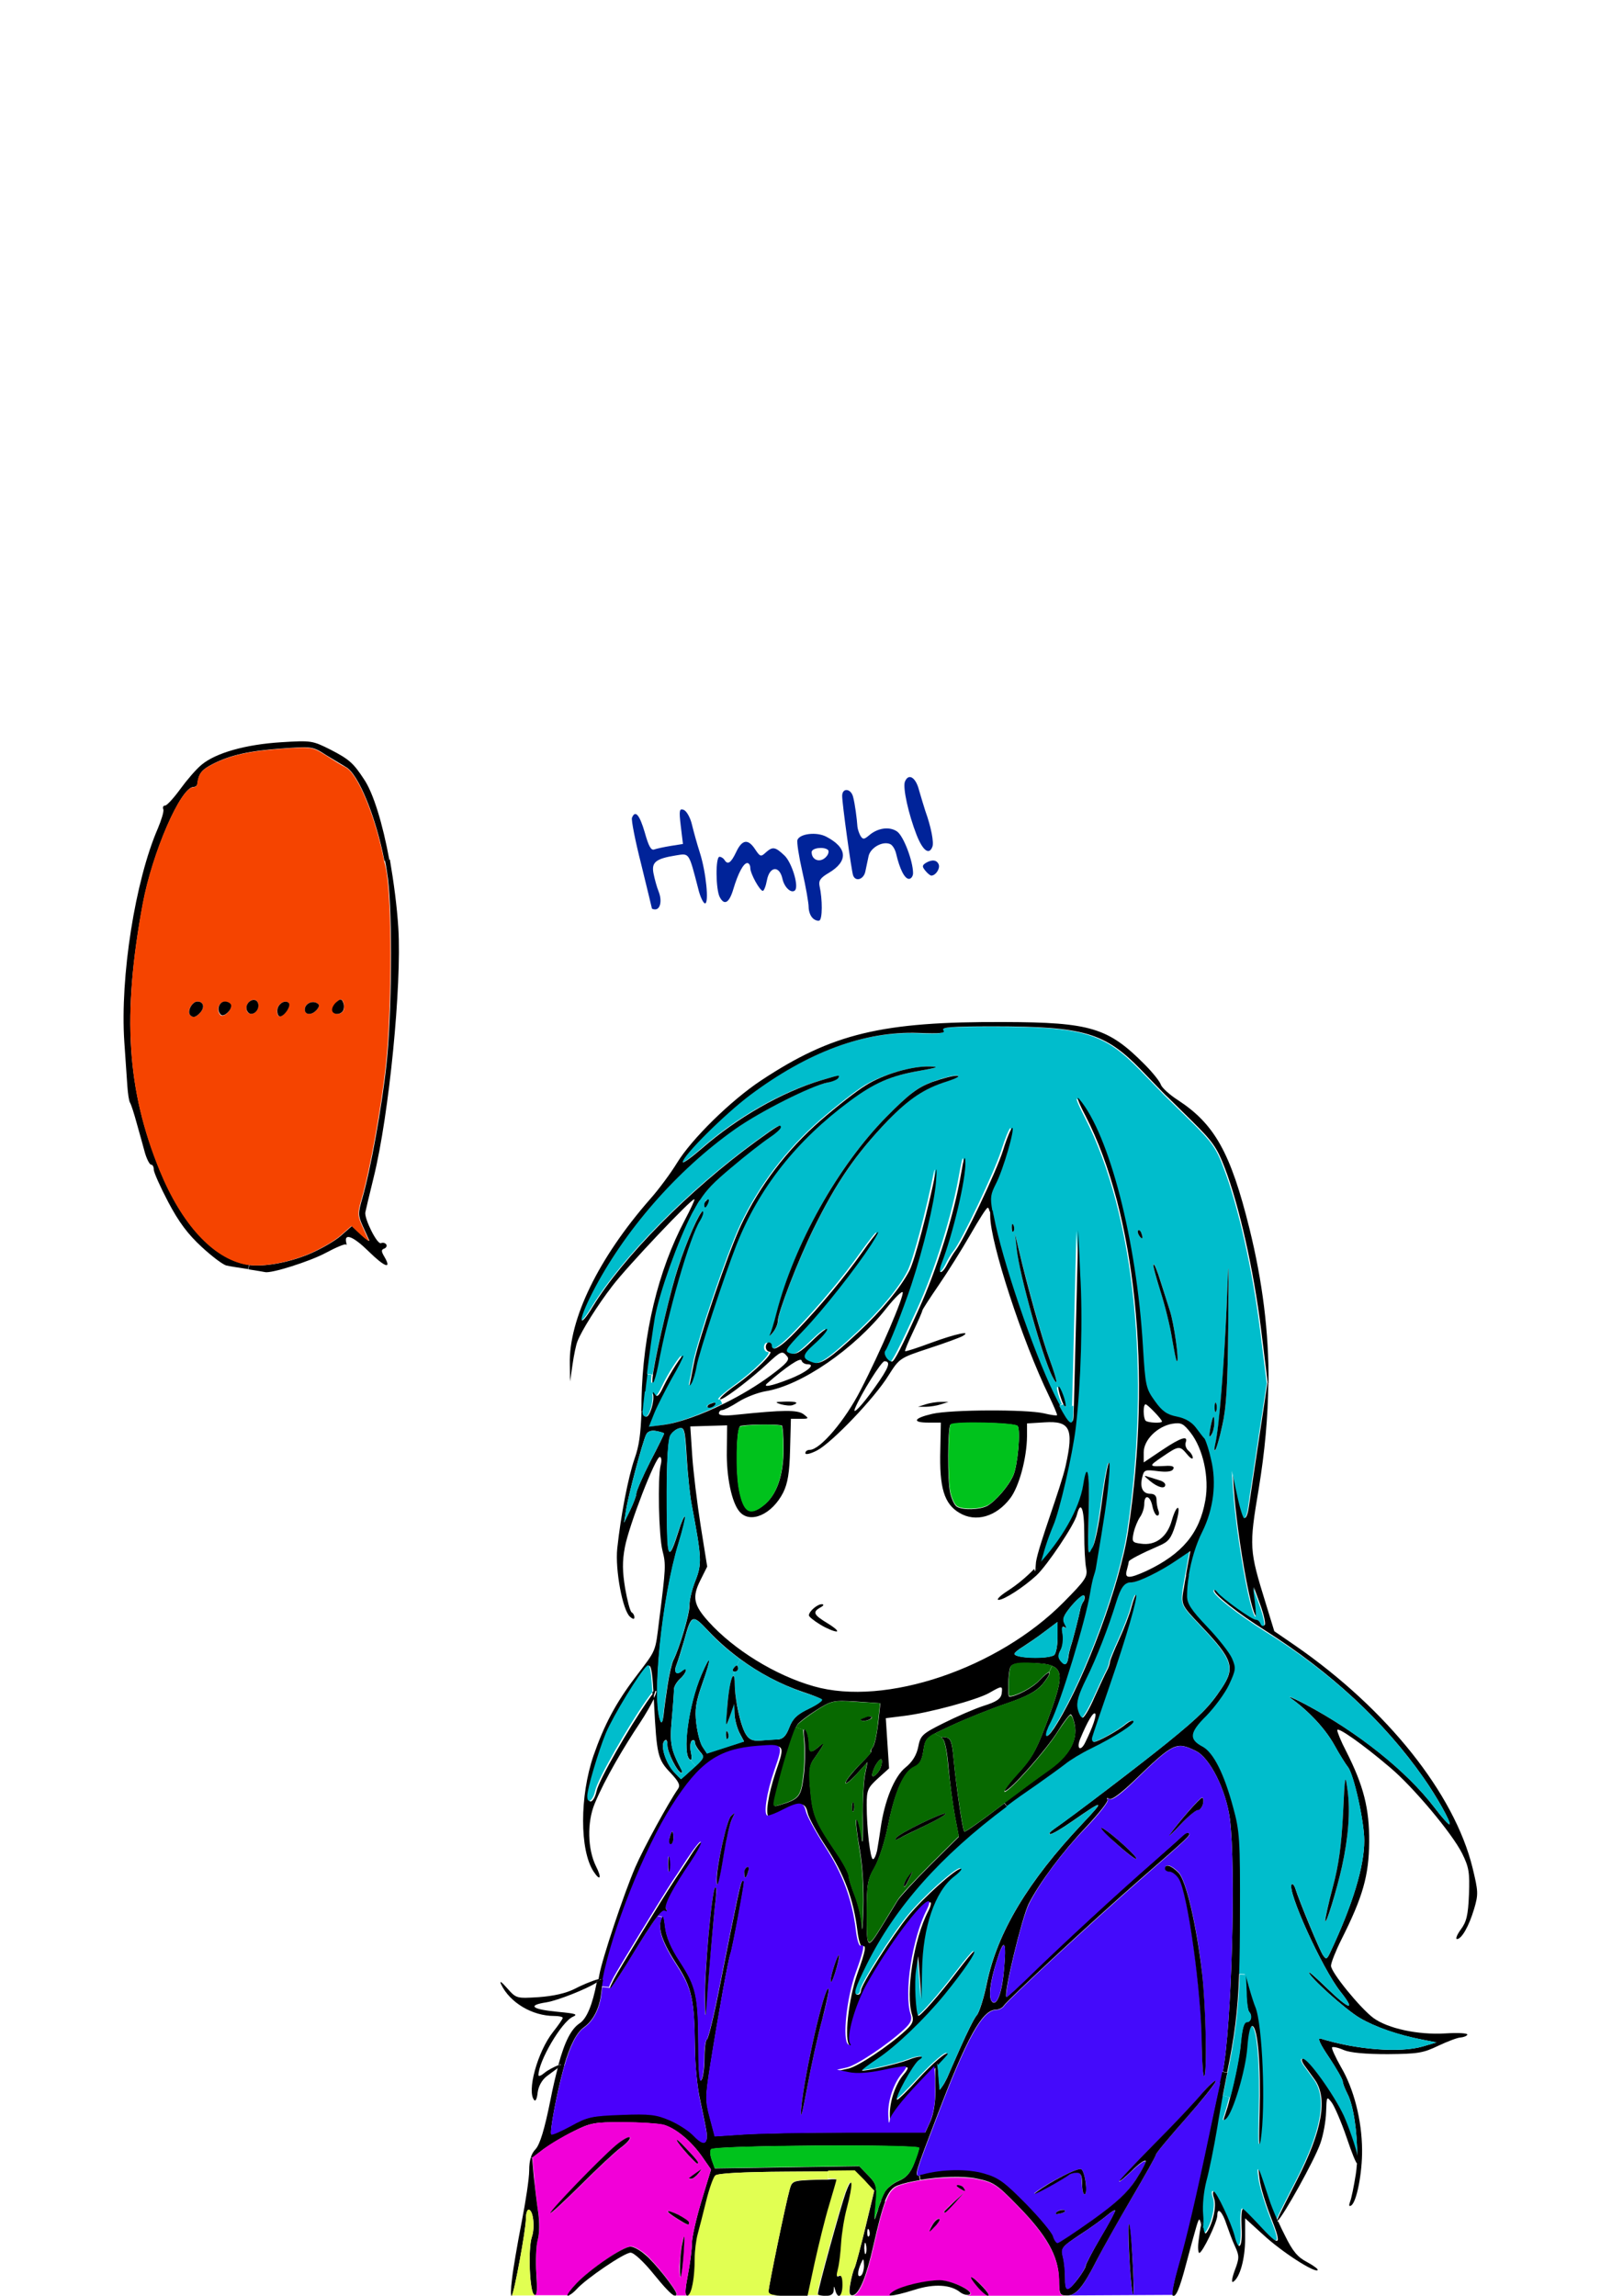 <?xml version="1.0" encoding="utf-8"?>
<!-- Generator: Adobe Illustrator 21.0.1, SVG Export Plug-In . SVG Version: 6.00 Build 0)  -->
<svg version="1.1"
	 id="svg8" inkscape:version="0.92.0 r" sodipodi:docname="hori.svg" xmlns:cc="http://creativecommons.org/ns#" xmlns:dc="http://purl.org/dc/elements/1.1/" xmlns:inkscape="http://www.inkscape.org/namespaces/inkscape" xmlns:rdf="http://www.w3.org/1999/02/22-rdf-syntax-ns#" xmlns:sodipodi="http://sodipodi.sourceforge.net/DTD/sodipodi-0.dtd" xmlns:svg="http://www.w3.org/2000/svg"
	 xmlns="http://www.w3.org/2000/svg" xmlns:xlink="http://www.w3.org/1999/xlink" x="0px" y="0px" viewBox="0 0 595.3 841.9"
	 style="enable-background:new 0 0 595.3 841.9;" xml:space="preserve">
<style type="text/css">
	.st0{fill:#00BDCC;}
	.st1{fill:#440AFB;}
	.st2{fill:#076900;}
	.st3{fill:#F200D8;}
	.st4{fill:#00C21C;}
	.st5{fill:#002399;}
	.st6{fill:#4A00FB;}
	.st7{fill:#E1FF52;}
	.st8{fill:#F54400;}
</style>
<sodipodi:namedview  bordercolor="#666666" borderopacity="1.0" id="base" inkscape:current-layer="layer1" inkscape:cx="599.31187" inkscape:cy="256.3687" inkscape:document-units="mm" inkscape:pageopacity="0.0" inkscape:pageshadow="2" inkscape:window-height="1059" inkscape:window-maximized="0" inkscape:window-width="1920" inkscape:window-x="0" inkscape:window-y="0" inkscape:zoom="1.4" pagecolor="#ffffff" showgrid="false">
	</sodipodi:namedview>
<g id="layer1" inkscape:groupmode="layer" inkscape:label="Layer 1">
	<g id="XMLID_1_">
		<g>
			<path d="M540.1,684.9c2.1,8.7,2.2,9.7,0.6,15.1c-1.9,6.4-4.6,11.1-6.3,11.1c-0.6,0,0-1.6,1.4-3.5c2.1-2.8,2.7-5.3,3-12.8
				c0.3-8.2,0-10-2.5-15.1c-3.7-7.4-17.9-24.3-26.3-31.4c-10.2-8.7-19.5-15.2-19.5-13.8c0,0.7,1.4,4.2,3.2,7.6
				c6.5,12.8,8.6,21.2,8.5,33.4c-0.1,12.3-2.3,20.1-10.2,35.8c-2.1,4.2-3.8,8.5-3.8,9.6c0,2.4,10.7,15.5,15.5,19.1
				c5.3,3.9,16.4,6.3,26.4,5.7c4.8-0.3,8.4-0.1,8.1,0.5c-0.3,0.5-1.4,0.9-2.5,1c-1,0-4.7,1.4-8.1,3c-5.6,2.7-7.5,3-18.6,3.1
				c-8.1,0-13.7-0.5-16.1-1.5c-2-0.9-4-1.3-4.3-1c-0.3,0.3,1.2,3.6,3.3,7.3c4.7,8,7.6,19.4,7.7,30.2c0.1,8.5-2,19.3-4,20.5
				c-0.8,0.5-0.9,0-0.4-1.4c0.5-1.2,1.4-5.7,2.1-10.1c0.2-1.2,0.3-2.4,0.4-3.8c0.3,0.2,0.4-0.4,0.2-2c0-0.2,0-0.4-0.1-0.6v0
				c0.1-8.5-1.3-18.8-3.6-23.1c-0.9-1.8-1.7-3.8-1.7-4.5c0-0.7-2.3-4.7-5-8.8c-3.4-5-4.4-7.3-3.1-6.9c13.2,4.1,29.1,5.3,37.4,2.9
				l5.1-1.5l-5.1-1c-9-1.7-17.3-4.6-23.1-8c-5.1-3-18.6-15.1-18.6-16.7c0-0.4,3,2.3,6.7,5.9c8.2,7.9,10.7,8.5,4.8,1.1
				c-6.7-8.5-19.8-37.4-17.8-39.3c0.3-0.3,0.9,0.3,1.3,1.5c1.6,5.1,8.9,22.6,10.1,24.4c1.2,1.8,1.5,1.7,2.8-1.1
				c8.2-17.4,12.4-31.4,12.4-40.8c0-7.1-3.9-24.4-6-27c-0.8-1-3.1-4.6-5-8.1c-3.3-5.9-9.2-12.3-15.9-17.1c-1.6-1.1,0.7-0.2,5.1,2.1
				c19.3,10.2,37.2,24.4,47.5,37.9c2.8,3.7,5.3,6.5,5.6,6.2c0.6-0.6-4.7-10.2-9.6-17.1c-14.3-20.5-34.1-38.8-58.1-54
				c-9.8-6.2-18.6-13.1-18.6-14.6c0-0.7,0.6-0.5,1.4,0.4c1.9,2.4,12.7,10.1,14.1,10.1c0.6,0,1.4,0.6,1.7,1.4
				c0.3,0.8,0.9,1.1,1.3,0.7c0.4-0.4-0.3-3.7-1.6-7.3l-2.4-6.6l0.7,5.6c0.4,3.1,0.5,5.4,0.1,5.1c-2.1-2.1-6.9-29.5-8.1-46.2
				l-0.5-7.3l1.9,8.7c1,4.8,2.2,8.7,2.7,8.7c0.5,0,1.1-1.9,1.4-4.2c0.3-2.3,2-13.5,3.7-24.8l3.1-20.5h0.3
				c-0.1,12.6-1.3,25.4-3.5,38.8c-3.6,21.4-3.5,22.5,2.6,42.2l3.1,10.1l8,5.5C508.8,626.9,533.4,657.7,540.1,684.9z"/>
			<path class="st0" d="M522.1,651.9c4.9,7,10.2,16.5,9.6,17.1c-0.3,0.3-2.8-2.5-5.6-6.2c-10.4-13.5-28.3-27.7-47.5-37.9
				c-4.3-2.3-6.6-3.3-5.1-2.1c6.7,4.9,12.6,11.2,15.9,17.1c2,3.5,4.2,7.1,5,8.1c2.2,2.6,6,19.9,6,27c0,9.5-4.2,23.4-12.4,40.8
				c-1.3,2.8-1.6,2.9-2.8,1.1c-1.2-1.8-8.4-19.3-10.1-24.4c-0.4-1.2-1-1.9-1.3-1.5c-2,2,11.1,30.8,17.8,39.3
				c5.9,7.4,3.4,6.9-4.8-1.1c-3.7-3.6-6.7-6.3-6.7-5.9c0,1.6,13.5,13.7,18.6,16.7c5.8,3.4,14.1,6.2,23.1,8l5.1,1l-5.1,1.5
				c-8.3,2.4-24.2,1.2-37.4-2.9c-1.3-0.4-0.3,1.9,3.1,6.9c2.8,4.1,5,8.1,5,8.8c0,0.7,0.8,2.8,1.7,4.5c2.3,4.4,3.7,14.6,3.6,23.1
				c-0.6-3.4-3.5-11.2-5.2-15c-3.5-7.8-12.9-20.9-15-20.9c-0.7,0-0.4,1.1,0.6,2.5c1,1.4,2.7,3.7,3.7,5.1c4.9,6.8,2.8,18.7-6.4,36.7
				c-3.2,6.3-6.8,13.1-7.3,14.8c-1.3-3-2.5-6-3.1-7.8c-4.1-12.7-4.2-12.9-3.5-7.3c0.4,2.8,2.3,9.2,4.3,14.3
				c4.1,10.4,3.3,10.8-4.7,2.2c-2.6-2.8-5.1-5.3-5.6-5.6c-0.5-0.3-0.8,2.7-0.6,6.8c0.4,7.5-1.1,9.1-2.6,2.9
				c-1.1-4.5-6.6-16.1-7.6-16.1c-0.5,0-0.4,1.1,0.1,2.5c1,2.7-0.4,9.2-2.7,12.5c-0.7,1-1-0.5-1.2-2c0.2-0.8,0.2-2.6,0-4.6
				c-0.3-3.3,0.1-8.3,1.2-12.2c1-3.6,2.7-12.5,4-19.7c0.7-3.8,1.4-8,2-11.6l2.7,0.7c-0.7,2.7-1.4,5.1-2,6.9
				c-0.6,1.6-0.4,1.8,0.6,0.9c2.5-2.3,7.1-17.7,7.7-26c0.4-5.3,1.1-8.2,1.9-7.9c2,0.6,3.1,14.6,2.6,31.8
				c-0.3,10.1-0.1,13.7,0.4,10.1c1.9-12.2,0.7-42.8-2-49c-0.4-0.9-1.4-4-2.1-6.8l-1.4-5.1l-2.3-0.1c0.2-6.1,0.3-13.1,0.3-21.9
				c0-27.5-0.2-30.6-2.5-39.3c-3.3-12.3-7.2-19.9-11.3-22c-5.3-2.7-5-5.2,1.3-11.4c3.1-3,6.8-8.2,8.3-11.4c2.5-5.4,2.6-6.1,1.1-9.6
				c-0.9-2.1-5-7.3-9.1-11.6c-5.9-6.2-7.4-8.6-7.4-11.3c0-2.3,0.3-4.9,0.7-7.6c1-5.6,2.8-11.6,5-16.1c4.1-8.3,5.3-17.9,3.2-26.5
				c-0.8-3.3-1.9-6.5-2.4-7.2c-0.5-0.7-2-2.6-3.3-4.2c-1.5-2-3.9-3.4-6.9-4c-3.6-0.7-5.3-1.9-8.1-5.7c-3.3-4.6-3.5-5.5-4.4-20.3
				c-2.3-38.5-12.3-77.4-23.3-90.4c-1.3-1.6-0.4,1,2.3,6.2c18.4,35.7,24.4,94.1,15.6,152.1c-2.9,19.4-15.5,53.5-26.1,70.7
				c-3.3,5.5-5,5.9-3.5,1.9c0.3-0.8,0.7-1.7,1.3-2.8c3.6-7.3,12.9-37.7,14.4-47.1c0.4-2.5,1-5.3,1.3-6.2c0.4-0.9,0.8-2.5,0.9-3.4
				c3.1-18.5,3.9-24.4,4.6-31c1.3-13-0.5-7.6-2.5,7.4c-1,7.7-2.5,15.5-3.4,17.4c-1.4,3-1.5,1.7-1.1-12.7c0.5-15.1-0.5-20.2-2-10.7
				c-1.4,8.8-8,20.1-16.3,29c0.8-2.3,1.6-5.5,2.1-7c0.7-2.3,2-5.7,2.8-7.6c2.3-5.3,7.1-26.1,8.3-36.1c2-16.3,2.7-40.2,1.6-56.3
				l-1-15.8l-0.8,32.7c-0.3,13.4-0.6,25.6-0.8,31.5l-2.8-0.1c0-0.7-0.3-2.1-0.9-3.7c-0.7-2-1.5-3.4-1.7-3.2
				c-0.3,0.3,0.1,2.1,0.8,4.1c0.3,0.9,0.7,1.7,0.9,2.3l-1.6,0.5c-0.6-1.2-1.3-2.5-2.1-4.1c-7.8-15.8-19.1-49.2-22.1-65.2
				c-0.1-0.7-0.3-1.4-0.4-2c-0.9-5.1-0.6-6.3,1.3-10c2.7-5.2,7.1-20.6,6-20.5c-0.4,0-2,3.8-3.4,8.3c-2.5,7.8-14.5,33.1-17.5,36.8
				c-0.8,0.9-2.1,3.1-2.9,4.8c-2,4-3.7,4-2.2,0c4.2-10.8,9-31.1,8.8-37.3c-0.1-2.9-0.5-1.7-1.6,4.3c-2.5,14.6-8.9,35.2-15.5,49.6
				c-6.4,13.9-9.1,19.2-9.8,19.2c-1.6,0-3.3-2.7-2.5-3.9c1.3-1.8,6.4-14.7,9.6-24.3c4.5-13.4,8.4-29.9,9-37.5c0.3-3.9,0.3-5.8,0-4.2
				c-3,14.9-7.8,32.8-9.7,36.5c-3.1,6.2-10.2,14.7-18.8,22.7c-10.3,9.6-13.7,11.9-16.4,11.1c-4.4-1.3-4.3-2.6,0.3-6.8
				c2.6-2.3,4.7-4.7,4.7-5.4s-2.5,1.3-5.5,4.2c-4.4,4.3-6,5.3-8,4.6c-2.3-0.7-1.9-1.3,4.7-8.3c7.4-7.7,19.4-23,24.9-31.5
				c4.8-7.4,2.7-5.6-3.3,2.8c-6.3,8.9-15.3,19.6-24,28.7c-5.8,6.1-9.1,8-9.1,5.4c0-0.6-0.5-1.1-1.1-1.1s-1.1,0.8-1.1,1.7
				s0.6,1.7,1.4,1.7c1.9,0-5.2,7.1-12.2,12.1c-3.3,2.4-6,4.7-6,5.2c0,0.2,0.3,0.2,0.7,0l0.8,1.7c-8.4,4.2-16.9,7.2-22.7,7.9
				l-4.9,0.6l2-5c1.1-2.7,3.9-8.4,6.3-12.5c2.4-4.2,4.3-8,4.3-8.4c0-1.3-5.1,6.5-7.3,11.3c-1.5,3.2-2.3,3.9-3,2.8
				c-0.5-0.7-0.7-1-0.8-0.8l-2.7-0.3c0.2-2,0.5-4.2,0.8-6.5l2.1,0.3c-0.3,2-0.2,3.2,0.1,2.9c0.4-0.4,1.2-3.2,1.8-6.2
				c3.7-19.9,11.6-47.3,15.4-53.2c0.9-1.5,1.4-2.9,1-3.3c0,0-0.1,0-0.1,0l0.9-1.4c0.3,0.1,0.8-0.5,1.3-1.7c0.4-1,0.2-1.5-0.4-1.1
				c-0.2,0.1-0.4,0.3-0.6,0.6l-2.2-0.4c2.6-4.1,5.3-6.8,11.5-12c5.4-4.5,11.7-9.4,14-11s4.3-3.3,4.3-3.9c0-1.3-1-0.7-9,5.1
				c-24.6,17.9-48.9,42.5-60,60.7c-5.4,8.8-5.5,5.4-0.2-5c11.6-22.7,31-45,52.4-60.1c9.1-6.4,27.8-15.9,33.9-17.1
				c1.8-0.4,3.6-1.1,3.9-1.6c0.8-1.3,0.8-1.3-6.3,0.8c-14.3,4.2-30.6,13.5-43.7,25c-3.9,3.4-7,5.6-7,5c0-2.3,15.3-17.5,24.6-24.5
				c21.2-15.9,42-23.6,61.8-22.9c8.2,0.3,10.1,0.1,9.2-1c-0.9-1.1,2.9-1.4,18.4-1.4c33.3,0,40.9,2.3,54.2,16
				c4.4,4.5,8.3,8.6,8.8,9.1c0.5,0.5,4.9,4.8,9.8,9.6c7.6,7.5,9.3,9.8,12,17.1c5.3,13.8,10.6,37.4,13.3,58.9l2.5,20.1l-3.1,20.5
				c-1.7,11.3-3.4,22.4-3.7,24.8c-0.3,2.3-1,4.2-1.4,4.2c-0.5,0-1.7-3.9-2.7-8.7l-1.9-8.7l0.5,7.3c1.2,16.7,6,44.1,8.1,46.2
				c0.3,0.3,0.3-2-0.1-5.1l-0.7-5.6l2.4,6.6c1.3,3.6,2,6.9,1.6,7.3c-0.4,0.4-1,0.1-1.3-0.7c-0.3-0.8-1-1.4-1.7-1.4
				c-1.4,0-12.2-7.7-14.1-10.1c-0.8-1-1.4-1.2-1.4-0.4c0,1.5,8.8,8.4,18.6,14.6C488.1,613.1,507.8,631.5,522.1,651.9z M492.2,684.6
				c2.4-10.9,3.1-20.4,2.1-27.9c-0.9-6.6-1-6.1-1.7,8.7c-0.6,11.5-1.6,18.7-3.7,26.5c-1.6,5.9-2.9,11.5-2.8,12.4
				C486.2,706.6,490.3,693.3,492.2,684.6z M450.5,486.8c0.2-27.5,0.2-27.6-0.6-7.3c-0.9,21.2-2.7,44.4-4.1,49.8
				c-0.4,1.7-0.5,2.9-0.1,2.6c0.4-0.3,1.5-4.4,2.6-9C449.8,516.4,450.3,508,450.5,486.8z M446.1,517.5c0.3-0.8,0.3-2,0-2.8
				c-0.3-0.8-0.6-0.1-0.6,1.4S445.8,518.3,446.1,517.5z M445.4,521.8c0-3.6-0.6-2.7-1.5,2.2c-0.5,2.8-0.4,3.4,0.4,2.3
				C444.9,525.3,445.4,523.3,445.4,521.8z M431.7,499.2c0.9,0-1.1-13.9-2.6-18.5c-0.8-2.5-2.4-7.5-3.5-11.1c-1.1-3.6-2.2-6.3-2.5-6
				c-0.3,0.3,0.8,4.7,2.5,9.7c1.6,5.1,3.6,13,4.3,17.5C430.7,495.5,431.5,499.2,431.7,499.2z M417.7,452.9c1.1,1.8,1.8,1.4,1-0.5
				c-0.4-1-0.9-1.5-1.2-1.2C417.2,451.5,417.3,452.3,417.7,452.9z M385.9,504.6c2.4,4.6,2,2-0.9-6c-2.5-7-8.2-27.2-11.5-41.1
				l-1.2-5.1l0.6,5.4C373.9,467.4,382.3,497.7,385.9,504.6z M371.7,451.6c0.4-0.4,0.4-1.4,0.1-2.2c-0.4-0.9-0.6-0.6-0.7,0.7
				C371,451.3,371.3,451.9,371.7,451.6z M347.3,396.5c3.4-1.1,5.1-2,3.7-2.1c-1.4-0.1-5.4,1-9,2.3c-5.3,2-8.5,4.4-16.7,12.7
				c-17.8,17.9-33.9,46.6-40.4,72c-0.9,3.6-2,7.1-2.4,7.9c-0.4,0.8,0.1,0.4,1.1-0.8c1-1.2,1.8-3.1,1.8-4.2c0-3.1,7.4-22.2,13.1-33.8
				c8.4-17.1,15.5-27.4,27.3-39.7C333.4,402.9,339,399.2,347.3,396.5z M337.2,392.7c6.7-1.2,7.5-1.5,3.9-1.6
				c-6.6-0.2-17.2,2.9-23.8,6.8c-3.2,1.9-10.6,7.7-16.5,12.8c-12.5,10.9-22.5,24.1-29.3,38.5c-4.8,10.2-16,43.1-17.3,50.7
				c-0.4,2.4-1,5.3-1.3,6.6c-0.4,1.8-0.3,1.9,0.5,0.6c0.6-0.9,1.4-3.7,1.8-6.2c0.9-5,10.2-33.2,14.6-44.4
				c8.3-20.9,22-38.3,41.7-52.9C320.6,397.2,326.7,394.5,337.2,392.7z M262.2,515c0.4-0.6-0.1-0.8-1.1-0.5c-1,0.4-1.8,0.9-1.8,1.1
				C259.4,516.6,261.6,516.1,262.2,515z"/>
			<path d="M498.1,791.6c0.2,1.6,0.1,2.2-0.2,2c0.1-0.8,0.1-1.7,0.1-2.6C498.1,791.2,498.1,791.4,498.1,791.6z"/>
			<path d="M498,791L498,791c0,0.9,0,1.8-0.1,2.6c-0.6-0.4-2-3.9-4-9.8c-1.9-5.6-4.4-11.3-5.4-12.7c-1.9-2.5-1.9-2.4-2.1,3.4
				c-0.1,3.3-1,8.4-2.1,11.5c-2.1,6.1-13.8,27.1-15.7,28.4c0-0.1-0.1-0.2-0.1-0.3c0.5-1.6,4.1-8.5,7.3-14.8
				c9.2-18,11.3-29.9,6.4-36.7c-1-1.4-2.7-3.7-3.7-5.1c-1-1.4-1.3-2.5-0.6-2.5c2,0,11.4,13.2,15,20.9
				C494.6,779.7,497.4,787.6,498,791z"/>
			<path d="M494.3,656.7c1,7.5,0.3,17-2.1,27.9c-1.9,8.6-6,21.9-6.1,19.7c0-0.9,1.2-6.5,2.8-12.4c2.1-7.8,3.1-15,3.7-26.5
				C493.3,650.6,493.4,650.1,494.3,656.7z"/>
			<path d="M479.5,829.6c2.4,1.3,4.1,2.6,3.8,2.9c-1.1,1.1-13.2-6.7-20-13l-6.6-6v7.5c0,7.3-1.9,14.3-4.4,15.8
				c-0.7,0.4-0.4-1.5,0.6-4.2c1.7-4.5,1.7-5.3,0.1-8.8c-1-2.1-2.3-5.7-3.1-8c-1.5-4.7-3.4-6.6-3.4-3.4c0,2.5-5.5,13.8-6.6,13.8
				c-0.4,0-0.6-1.9-0.3-4.2c0.2-1.6,0.6-4.7,1-6.3c0.1,0.3,0.2,0.6,0.3,0.9c0.2,0.6,0.4,0.6,0.5,0.1c0.2,1.5,0.5,3,1.2,2
				c2.3-3.3,3.7-9.8,2.7-12.5c-0.5-1.4-0.5-2.5-0.1-2.5c1,0,6.4,11.5,7.6,16.1c1.5,6.2,3,4.6,2.6-2.9c-0.2-4,0-7.1,0.6-6.8
				c0.5,0.3,3,2.8,5.6,5.6c7.9,8.6,8.8,8.2,4.7-2.2c-2-5.1-4-11.5-4.3-14.3c-0.7-5.5-0.6-5.3,3.5,7.3c0.6,1.9,1.8,4.9,3.1,7.8
				c-0.1,0.2-0.1,0.4,0,0.4c0,0,0.1,0,0.2-0.1c0.8,1.8,1.7,3.6,2.5,5.2C474.2,825.7,476,827.8,479.5,829.6z"/>
			<path d="M468.5,814.2c0,0.1,0.1,0.2,0.1,0.3c-0.1,0-0.1,0.1-0.2,0.1C468.4,814.6,468.4,814.4,468.5,814.2z"/>
			<path d="M458.3,450.6c4.8,19.5,7.1,37.8,7,56.6H465l-2.5-20.1c-2.7-21.4-8-45.1-13.3-58.9c-2.8-7.3-4.4-9.6-12-17.1
				c-4.9-4.8-9.2-9.1-9.8-9.6c-0.5-0.5-4.5-4.6-8.8-9.1c-13.3-13.7-20.9-16-54.2-16c-15.5,0-19.3,0.3-18.4,1.4c0.9,1.1-1,1.3-9.2,1
				c-19.8-0.7-40.6,7-61.8,22.9c-9.3,7-24.6,22.2-24.6,24.5c0,0.6,3.2-1.7,7-5c13.1-11.4,29.4-20.7,43.7-25c7-2.1,7.1-2.1,6.3-0.8
				c-0.3,0.5-2.1,1.3-3.9,1.6c-6,1.2-24.7,10.6-33.9,17.1c-21.4,15.1-40.8,37.4-52.4,60.1c-5.3,10.4-5.1,13.8,0.2,5
				c11.1-18.2,35.4-42.8,60-60.7c8-5.8,9-6.4,9-5.1c0,0.6-1.9,2.3-4.3,3.9s-8.7,6.5-14,11c-6.2,5.2-8.9,7.9-11.5,12
				c-0.9,1.4-1.7,2.9-2.6,4.7c-5.3,10.2-12,29-13.6,38.1c-0.6,3.5-1.9,12.6-2.9,20.7c-0.3,2.3-0.6,4.5-0.8,6.5
				c-0.4,3.4-0.7,6-0.8,7.3l-0.7,0c0.1-1.3,0.1-2.7,0.1-4.3c0.5-24.1,6.1-47.4,15.9-65.9c2.1-4,3.7-7.4,3.5-7.6
				c-0.7-0.7-24.8,24.8-30.1,31.8c-5.4,7-11.3,16.4-12.8,20.3c-0.5,1.2-1.3,5-1.8,8.5l-0.9,6.2l-0.1-6.3
				c-0.4-16.5,10.5-38.9,29.4-60.5c3.3-3.7,7.7-9.7,9.9-13.3c5.3-8.7,19.7-22.9,30.9-30.3c26-17.2,44.2-21.6,89.1-21.4
				c31.7,0.1,38.2,2.1,51.5,15.5c3,3,5.7,6.4,6,7.5c0.4,1.1,3.1,3.6,6.2,5.6C445.5,412.2,451.4,422.7,458.3,450.6z"/>
			<path d="M460.4,735.9c2.7,6.2,3.9,36.9,2,49c-0.6,3.6-0.7-0.1-0.4-10.1c0.5-17.2-0.6-31.1-2.6-31.8c-0.8-0.3-1.5,2.6-1.9,7.9
				c-0.6,8.3-5.2,23.7-7.7,26c-1,0.9-1.2,0.7-0.6-0.9c0.6-1.8,1.4-4.2,2-6.9c1.8-6.8,3.5-15.2,3.9-20c0.5-5.3,1.2-7.6,2.2-7.6
				c1.6,0,2.1-2.4,0.8-3.8c-0.4-0.4-0.9-3.7-1-7.2l-0.3-6.5l1.4,5.1C459,731.9,460,735,460.4,735.9z"/>
			<path class="st0" d="M458.2,737.8c1.3,1.3,0.8,3.8-0.8,3.8c-1.1,0-1.7,2.3-2.2,7.6c-0.4,4.8-2.1,13.2-3.9,20l-2.7-0.7
				c0.6-3.1,1.1-5.8,1.4-7.2c0.1-0.4,0.2-0.8,0.3-1.2c2.7-13.3,3.9-22.2,4.4-36l2.3,0.1l0.3,6.5
				C457.3,734.1,457.8,737.4,458.2,737.8z"/>
			<path d="M452.3,662.8c2.4,8.7,2.6,11.8,2.5,39.3c0,8.8-0.1,15.8-0.3,21.9c-0.5,13.8-1.7,22.8-4.4,36l-1.6-0.3
				c3.2-15.9,4.9-74.7,2.6-92.7c-1.4-10.5-7.3-22.4-12.5-24.9c-7.2-3.5-8.1-3.1-22.8,11.1c-4.7,4.5-8.1,7-8.9,6.5
				c-0.8-0.5-1.1-0.4-0.7,0.3c0.4,0.6-3.3,5.2-8.1,10.3c-8.3,8.7-16.9,20.2-20.8,27.9c-2.5,5.1-9.2,32.9-8.2,34.1
				c0.2,0.2,4.3-3.6,9.2-8.4c11.4-11.1,32-30.1,44.4-40.9c5.3-4.6,10.3-9,11.1-9.9c0.9-0.8,1.8-1.2,2.2-0.9c0.8,0.8,0.5,1-17.8,17
				c-17.2,15-48.7,44.3-50,46.3c-0.5,0.8-1.8,1.5-2.9,1.5c-5,0-10.7,10.2-21.8,39.5c-7.4,19.4-8.3,21.6-6.4,21.3l0.3,1.7
				c-3,0.5-5.8,1.1-8,1.9c-2,0.7-3.4,2.2-4.9,6l-1.4-0.4c0.5-1.3,1-2.4,1.4-3.1c0.8-1.4,3-3.2,5.1-4.1c2.7-1.1,4.3-2.9,5.6-6.2
				c1-2.6,1.9-5.2,1.9-5.9c0-1.4-74.8-1-76.2,0.5c-0.5,0.5-0.4,2.2,0.2,3.9l1.1,3.1l26.5-0.4l26.5-0.4l3.3,3.4
				c2.1,2.2,2.8,3.2,2.9,5.6l-0.7,0l-3.6-3.6l-3.6-3.6l-9.8,0.1l-15.1,0.1c-16.4,0.1-25.3,0.6-26.1,1.4c-0.7,0.7-2.2,4.9-3.3,9.4
				c-1.1,4.5-2.5,9.9-3.1,12.1c-0.6,2.2-1.1,6.2-1.1,9c-0.1,7.2-1.1,12.8-2.5,13.5h0h-0.6c-0.7-0.3-0.6-2.3,0.4-7.5
				c0.8-4.2,1.5-9.4,1.5-11.7c0-2.2,1.6-9.2,3.5-15.5l3.5-11.5l-3.2-4.6c-4.1-5.9-9.9-10.7-14.4-11.8c-1.9-0.5-8.6-0.9-14.8-0.9
				c-10.3-0.1-11.9,0.2-18,3.3c-3.7,1.8-8.6,4.8-11,6.5l-4.2,3.2l-0.5-0.2c0.4-1.1,0.9-2.1,1.7-2.9c1.6-1.7,3.3-7.1,5.5-18.1
				c0.9-4.6,1.8-8.4,2.7-11.8c0.6-0.5,1.1-0.9,1.2-1.2l1.2,0.4c-0.2,0.6-0.3,1.2-0.5,1.8c-2.5,9.3-4.9,22.6-4.3,23.3
				c0.3,0.3,3.5-1.1,7.2-3.1c6.1-3.3,7.7-3.7,18.6-4.1c10.3-0.4,12.7-0.1,17.6,2c3.1,1.4,7.1,3.9,8.8,5.7c3.7,3.9,5.4,3.3,4.7-1.6
				c-0.3-1.9-1.4-7.1-2.3-11.4c-1-4.3-1.9-13-1.9-19.2c-0.2-17.4-1.1-21.9-6.5-30.2c-5.4-8.3-7.2-13.4-5.9-16.9
				c0.2-0.5,0.4-0.9,0.5-1c0.4-0.4,0.6,0.8,1,3.9c0.4,3.6,2.1,7.6,5.4,12.6c6,9.2,6.7,12.5,6.8,30.5c0,9.9,0.4,14.1,1.1,13
				c0.6-0.9,1.1-4.6,1.1-8.1c0-3.5,0.4-6.6,0.9-6.8c0.5-0.2,2.6-8.7,4.6-19c6.7-33.7,7.7-38.5,8.4-39.1c0.4-0.4,0.7-0.2,0.6,0.4
				c0,1.9-4.3,24.7-5,26.4c-0.8,2-4.5,22.7-7.3,40.4c-1.9,11.9-1.9,13.3-0.2,19.6l1.8,6.8l10.7-0.7c5.9-0.4,23.3-0.7,38.6-0.7h27.9
				l1.9-4.2c1.1-2.4,1.8-6.9,1.8-10.7c-0.1-2.7-0.1-7.2,0-9.4c0.2-0.3,0.5-0.5,0.7-0.7c0.3,1.3,0.5,4.6,0.6,6.1
				c0.5,3.6-0.2,3.9,1.1,2.2c0.8-1.1,1.4-2.3,1.9-3.3c0.9-2,8.7-20.5,10.9-23c0.9-1,2.6-6.4,3.7-11.8c3.8-18.5,15.1-37.3,34.9-58.3
				c8.6-9.1,8.2-9.2-3.9-0.8c-3.6,2.5-7.1,4.6-7.8,4.5c-0.7,0,0-0.9,1.6-2c6.8-4.7,32-23.9,41.7-31.8c11.8-9.6,15.1-12.9,19.6-19.7
				c5.1-7.6,4.1-10.6-7.7-23c-7.3-7.7-7.3-7.6-6.1-14.2c0.2-1.4,0.5-2.9,0.8-4.4l1,0.2c-0.5,2.7-0.7,5.3-0.7,7.6
				c0,2.8,1.5,5.1,7.4,11.3c4.1,4.3,8.2,9.5,9.1,11.6c1.5,3.5,1.4,4.2-1.1,9.6c-1.5,3.2-5.3,8.3-8.3,11.4c-6.3,6.2-6.5,8.7-1.3,11.4
				C445.1,642.8,449,650.5,452.3,662.8z M368.2,722.9c1.1-11.5,0.1-12.7-2.7-3.5c-2.5,7.9-3,13.2-1.6,14.7
				C365.6,735.8,367.5,730.9,368.2,722.9z"/>
			<path class="st1" d="M451.1,667.1c2.3,18,0.6,76.8-2.6,92.7c-0.1,0.3-0.1,0.7-0.2,1c-0.2,0.9-0.5,2-0.7,3.2l-1.8-0.4
				c0.1-0.2,0.1-0.3,0.1-0.4c-0.4-0.4-2.8,1.9-5.3,4.9c-2.6,3.1-10.4,11.4-17.4,18.4c-7,7-12.7,13.1-12.7,13.5c0,0.4,2-1.3,4.5-3.7
				c2.5-2.4,4.8-4.1,5.1-3.7c0.4,0.4-1.2,3.5-3.6,7c-3.2,4.8-7.2,8.5-16,14.8c-6.5,4.6-12.2,8.4-12.7,8.4c-0.5,0-1.3-1.1-1.7-2.5
				c-0.4-1.4-4.9-6.7-9.9-11.9c-7.8-8-10-9.6-15.3-11.1c-6-1.7-15.6-1.6-22.5,0.3c-0.5,0.1-0.9,0.3-1.2,0.3c-1.9,0.3-1-1.9,6.4-21.3
				c11.1-29.3,16.8-39.5,21.8-39.5c1.1,0,2.4-0.7,2.9-1.5c1.2-2,32.8-31.3,50-46.3c18.3-16,18.5-16.3,17.8-17
				c-0.4-0.4-1.3,0-2.2,0.9c-0.9,0.8-5.9,5.3-11.1,9.9c-12.4,10.8-33,29.8-44.4,40.9c-4.9,4.8-9.1,8.6-9.2,8.4
				c-1.1-1.1,5.6-29,8.2-34.1c3.8-7.7,12.4-19.3,20.8-27.9c4.8-5,8.5-9.7,8.1-10.3c-0.4-0.6-0.1-0.7,0.7-0.3
				c0.9,0.5,4.2-1.9,8.9-6.5c14.6-14.2,15.6-14.7,22.8-11.1C443.8,644.7,449.8,656.6,451.1,667.1z M441.7,761.4
				c1.1-1.1,0.5-25.9-0.8-37.9c-2-17.8-5.9-34.1-8.6-36.9c-2.7-2.7-4.9-3.3-4.9-1.4c0,0.6,0.8,1.1,1.7,1.1c0.9,0,2.4,1.1,3.3,2.5
				c3.3,5,8.4,42.2,8.5,61C440.9,756.7,441.3,761.8,441.7,761.4z M441.2,661.5c0.3-1.2,0.2-2.3-0.3-2.3c-0.8,0-8.7,9-11.8,13.6
				c-0.6,1,1.1-0.7,3.9-3.7c2.8-3,5.6-5.4,6.4-5.4C440.1,663.8,440.9,662.8,441.2,661.5z M416.7,681.7c1.4,0-9.2-9.7-12.4-11.3
				c-1.2-0.6,0.8,1.6,4.5,5.1C412.5,678.9,416,681.7,416.7,681.7z M397.8,804.7c1.3,0,0.2-8.3-1.2-9.2c-1.1-0.7-11.3,4.4-16.7,8.4
				c-1.5,1.1,0.3,0.4,4-1.6c3.7-2,7.3-4,7.8-4.6c0.6-0.5,2-1,3.1-1c1.6,0,2,0.9,2,3.9C396.9,802.9,397.3,804.7,397.8,804.7z
				 M389.1,811.7c1.5-0.4,2-0.9,1.2-1.2c-0.8-0.3-2,0-2.7,0.7C386.8,812.1,387.3,812.2,389.1,811.7z"/>
			<path d="M449.9,479.5c0.8-20.2,0.8-20.2,0.6,7.3c-0.2,21.2-0.7,29.6-2.2,36c-1,4.6-2.2,8.7-2.6,9c-0.4,0.3-0.3-0.8,0.1-2.6
				C447.1,523.9,449,500.6,449.9,479.5z"/>
			<path d="M450.2,760.1c-0.1,0.4-0.2,0.8-0.3,1.2c-0.3,1.5-0.8,4.1-1.4,7.2c-0.6,3.5-1.4,7.7-2,11.6c-1.2,7.2-3,16.1-4,19.7
				c-1,3.9-1.5,8.9-1.2,12.2c0.2,2,0.1,3.8,0,4.6c-0.1-0.7-0.2-1.5-0.4-1.8c-0.1-0.3-0.2,0.1-0.4,0.8c-0.5-2-0.6-2.7-1.7,1
				c-0.7,2.4-2.4,8.5-3.7,13.5c-2.5,9.5-3.9,12.8-5.1,11.6c-0.4-0.4,0.6-5.2,2.1-10.7c3-10.5,6.5-25.4,11.4-48.8
				c1.3-6.1,2.9-13.4,3.9-18.2c0.3-1.3,0.5-2.4,0.7-3.2c0.1-0.3,0.1-0.6,0.2-1L450.2,760.1z"/>
			<path class="st0" d="M440.3,596.2c11.8,12.4,12.8,15.4,7.7,23c-4.5,6.7-7.8,10.1-19.6,19.7c-9.8,7.9-35,27.2-41.7,31.8
				c-1.5,1-2.2,1.9-1.6,2c0.7,0,4.2-2,7.8-4.5c12-8.4,12.5-8.3,3.9,0.8c-19.9,21-31.1,39.9-34.9,58.3c-1.1,5.5-2.8,10.8-3.7,11.8
				c-2.2,2.4-9.9,21-10.9,23c-0.5,1-1.1,2.2-1.9,3.3c-1.3,1.7-0.6,1.5-1.1-2.2c-0.1-1.5-0.2-4.8-0.6-6.1c2.2-2.3,3.6-3.9,3.6-4
				c0-1.4-5.3,3.1-11,9.3c-3.7,4-7.1,7.4-7.5,7.4c-1.4,0,6-13.4,8-14.6c2.7-1.6,0.1-1.5-3.9,0c-3.5,1.4-16.5,4.4-17,3.9
				c-0.2-0.2,2.4-2.1,5.6-4.3c6.9-4.6,17.3-14.5,24.6-23.5c7-8.6,11.9-15.8,10.8-15.8c-0.3,0-3.1,3.3-6.2,7.4
				c-6.3,8.3-13.7,16.7-14.2,16.1c-1-1.1-1.5-12.1-0.8-16.6l0.8-5.2l0.6,7.9l0.6,7.9l0.2-10.8c0.3-15.7,4.7-28.7,11.7-34.2
				c2-1.6,3.1-2.9,2.5-2.9c-1.9,0-13.8,10.7-19.2,17.3c-5.8,7-17.4,25.3-17.4,27.4c0,0.8-0.5,1.5-1.1,1.5c-1.9,0-1.3-2.2,3.3-11.3
				c10.6-21.1,26.9-39.5,51.3-57.7c3.4-2.6,7-5.1,10.8-7.7c4-2.7,8.8-6.1,10.5-7.6c1.8-1.4,6.1-4,9.6-5.8c8.8-4.3,16.3-9.2,15.5-10
				c-0.4-0.4-1.6,0.1-2.6,1c-2.8,2.4-10.3,6.6-11.8,6.6c-0.7,0-0.9-0.9-0.6-2c0.3-1.1,3.2-9.6,6.4-18.9c6.1-17.8,10.3-32.3,9.6-33
				c-0.2-0.2-1,1.8-1.7,4.5c-0.7,2.7-2.8,8.1-4.6,12c-1.8,3.9-3.3,7.6-3.3,8.2s-0.5,2-1.1,3.1c-0.6,1.1-2.6,5.4-4.5,9.6
				c-1.9,4.2-3.9,7.6-4.4,7.6c-0.6,0-1.4-1.4-1.8-3.2c-0.5-2.4,0.3-5.3,3.1-11c3.8-7.6,8.2-19,11-28.1c1.7-5.5,3-7.3,5.5-7.3
				c2.5,0,10.7-4,16.8-8.2l4.9-3.3l-0.7,3.8c-0.2,1.2-0.5,3-0.9,5c-0.3,1.5-0.5,3.1-0.8,4.4C433,588.6,433,588.5,440.3,596.2z"/>
			<path class="st1" d="M445.8,763.5l1.8,0.4c-1.1,4.8-2.6,12.1-3.9,18.2c-4.9,23.4-8.4,38.4-11.4,48.8c-1.6,5.5-2.6,10.3-2.1,10.7
				l-38.8,0.2c3.4,0,5.9-3.1,11-13.2c1.9-3.8,7.5-13.8,12.5-22.2c5-8.5,9.1-15.8,9.1-16.3c0-0.5,5.1-6.6,11.3-13.6
				C440.7,770.4,445.1,765,445.8,763.5z M415.7,841.5c0.3-0.3,0.1-6.8-0.4-14.4c-0.5-7.7-1.1-12.7-1.3-11.1c-0.2,1.5-0.1,8,0.4,14.5
				C414.8,836.8,415.4,841.8,415.7,841.5z"/>
			<path d="M446.1,514.7c0.3,0.8,0.3,2,0,2.8c-0.3,0.8-0.6,0.1-0.6-1.4S445.8,513.9,446.1,514.7z"/>
			<path d="M445.9,763.1c0,0,0,0.2-0.1,0.4c-0.8,1.5-5.1,6.9-10.5,13c-6.2,7-11.3,13.1-11.3,13.6c0,0.5-4.1,7.8-9.1,16.3
				c-5,8.5-10.6,18.5-12.5,22.2c-5.1,10.1-7.7,13.2-11,13.2c-2.7,0-2.9-0.3-3-6.1c-0.2-8.4-4.5-16-15.1-26.8c-7.8-8-8.9-8.7-15.2-10
				c-4.9-1-13.3-0.7-20.5,0.5l-0.3-1.7c0.3-0.1,0.7-0.2,1.2-0.3c6.9-1.9,16.5-2.1,22.5-0.3c5.3,1.5,7.5,3.2,15.3,11.1
				c5,5.1,9.5,10.5,9.9,11.9c0.4,1.4,1.2,2.5,1.7,2.5c0.5,0,6.2-3.8,12.7-8.4c8.8-6.3,12.8-10,16-14.8c2.3-3.5,3.9-6.6,3.6-7
				c-0.4-0.4-2.7,1.3-5.1,3.7c-2.5,2.4-4.5,4.1-4.5,3.7c0-0.4,5.7-6.4,12.7-13.5c7-7,14.8-15.3,17.4-18.4
				C443.2,765,445.6,762.8,445.9,763.1z M403.7,820.5c3.1-5.2,5.5-9.7,5.3-9.9c-0.2-0.2-1.5,0.6-2.9,1.8c-1.4,1.2-5.8,4.4-9.8,7
				c-6.9,4.6-7.2,5-6.4,8.2c0.5,1.9,0.8,5.3,0.8,7.7c-0.1,5.2,0.9,5.3,4.6,0.5c1.6-2.1,2.9-4.2,2.9-4.8S400.6,825.8,403.7,820.5z"/>
			<path d="M443.9,524c0.9-4.9,1.5-5.8,1.5-2.2c0,1.5-0.5,3.5-1.1,4.4C443.5,527.4,443.4,526.8,443.9,524z"/>
			<path d="M444.2,535.2c2.1,8.6,0.9,18.2-3.2,26.5c-2.3,4.5-4.1,10.5-5,16.1l-1-0.2c0.3-1.9,0.7-3.8,0.9-5l0.7-3.8l-4.9,3.3
				c-6.1,4.2-14.3,8.2-16.8,8.2c-2.5,0-3.8,1.8-5.5,7.3c-2.8,9.1-7.2,20.5-11,28.1c-2.8,5.7-3.7,8.6-3.1,11c0.4,1.8,1.2,3.2,1.8,3.2
				c0.6,0,2.6-3.4,4.4-7.6c1.9-4.2,3.9-8.5,4.5-9.6c0.6-1.1,1.1-2.5,1.1-3.1s1.5-4.3,3.3-8.2c1.8-3.9,3.9-9.3,4.6-12
				c0.7-2.7,1.5-4.7,1.7-4.5c0.7,0.7-3.5,15.3-9.6,33c-3.2,9.3-6.1,17.8-6.4,18.9c-0.4,1.1-0.1,2,0.6,2c1.4,0,9-4.2,11.8-6.6
				c1.1-0.9,2.3-1.4,2.6-1c0.8,0.8-6.7,5.7-15.5,10c-3.5,1.7-7.8,4.3-9.6,5.8c-1.8,1.4-6.5,4.8-10.5,7.6c-3.8,2.6-7.4,5.1-10.8,7.7
				l-0.9-1.2c6-4.5,12.7-9.4,15.9-11.7c7.8-5.4,11-11,9.9-16.9c-0.4-2.1-1.1-3.8-1.5-3.8c-0.4,0-2.6,2.8-4.7,6.2
				c-4.4,7-17.6,21.9-19.4,21.9c-0.6,0,1.6-3,4.9-6.6c4.6-5,6.4-7.9,9.7-16.6l1,0.4c-1.5,4,0.2,3.6,3.5-1.9
				c10.6-17.2,23.2-51.3,26.1-70.7c8.8-58,2.7-116.4-15.6-152.1c-2.7-5.1-3.6-7.8-2.3-6.2c11,13,21,51.9,23.3,90.4
				c0.9,14.8,1.1,15.7,4.4,20.3c2.7,3.8,4.5,5,8.1,5.7c3,0.6,5.4,2,6.9,4c1.3,1.7,2.7,3.6,3.3,4.2
				C442.4,528.7,443.5,531.9,444.2,535.2z M442.1,550.2c1.5-8.3-0.8-18.9-5.4-24.8c-2.6-3.3-3.4-3.8-6.6-3.3
				c-5.5,0.9-10.6,5.9-10.6,10.5v3.7l6.7-4.5c7-4.7,9.7-5.5,8.7-2.8c-0.3,0.9,0.1,2.2,1,3c0.9,0.7,1.6,1.9,1.6,2.6
				c0,0.7-1,0.1-2.1-1.3c-2.7-3.2-3-3.2-9,0.9c-5.2,3.5-5.2,3.7,0.9,3.4c2.7-0.2,3.6,0.2,3,1.2c-0.5,0.9-2.5,1.1-5.7,0.7
				c-4.5-0.6-5-0.5-5.6,2.1c-1,3.8,0.1,6.2,2.9,6.2c1.5,0,2.3,0.7,2.3,2.2c0,1.2,0.3,3,0.7,4c0.4,1,0.2,1.8-0.4,1.8
				c-0.6,0-1.4-1.5-1.8-3.4c-0.8-4-3-4.6-3-0.8c0,1.4-0.7,3.6-1.6,4.8c-0.8,1.2-1.9,3.8-2.3,5.7c-0.7,3.3-0.5,3.6,2.7,4
				c5.3,0.8,9.6-2.4,11.3-8.5c0.8-2.8,1.8-4.9,2.3-4.6c0.5,0.3,0,3.1-1,6.3c-1.5,4.8-2.5,6.1-5.8,7.5c-6.9,3-11.3,5.3-11.3,5.9
				c0,0.3-0.3,1.7-0.7,3.1c-0.9,3.2,0.8,3.2,7.2,0.3C433.6,569.9,440,562.3,442.1,550.2z M420.2,521c0.8,0.8,6,1,6,0.3
				c0-0.8-5.3-6.3-6-6.3C419.2,515,419.3,520,420.2,521z M398.1,638.9c2.7-5.5,4.2-9.9,3.6-10.5c-0.7-0.7-2.8,2.8-5.5,9.3
				C394.7,641.4,396.4,642.5,398.1,638.9z"/>
			<path d="M440.9,723.5c1.4,12,1.9,36.8,0.8,37.9c-0.4,0.5-0.8-4.7-0.9-11.5c-0.1-18.9-5.2-56.1-8.5-61c-0.9-1.4-2.4-2.5-3.3-2.5
				c-0.9,0-1.7-0.5-1.7-1.1c0-1.9,2.2-1.3,4.9,1.4C435,689.4,438.8,705.7,440.9,723.5z"/>
			<path d="M440.9,659.3c0.5,0,0.6,1,0.3,2.3c-0.3,1.2-1.2,2.3-1.9,2.2c-0.7,0-3.6,2.4-6.4,5.4c-2.8,3-4.5,4.6-3.9,3.7
				C432.2,668.3,440.1,659.3,440.9,659.3z"/>
			<path d="M441.3,816.6c-0.1,0.5-0.3,0.6-0.5-0.1c-0.1-0.3-0.2-0.6-0.3-0.9c0.2-0.7,0.3-1.1,0.4-0.8
				C441.1,815.1,441.2,815.8,441.3,816.6z"/>
			<path d="M429.1,480.7c1.5,4.6,3.5,18.5,2.6,18.5c-0.3,0-1-3.8-1.8-8.3c-0.7-4.6-2.7-12.5-4.3-17.5c-1.6-5.1-2.8-9.4-2.5-9.7
				c0.3-0.3,1.4,2.4,2.5,6C426.7,473.2,428.3,478.2,429.1,480.7z"/>
			<path d="M425.4,542.9c1.1,0.3,2,1,2,1.6c0,1.7-2.7,1-5.6-1.4c-2.3-1.9-2.4-2.2-0.6-1.5C422.4,541.9,424.3,542.6,425.4,542.9z"/>
			<path d="M418.7,452.4c0.8,2,0.1,2.3-1,0.5c-0.4-0.7-0.5-1.5-0.2-1.7C417.8,450.9,418.4,451.4,418.7,452.4z"/>
			<path d="M404.3,670.4c3.2,1.6,13.8,11.3,12.4,11.3c-0.6,0-4.2-2.8-7.9-6.2C405,672.1,403,669.8,404.3,670.4z"/>
			<path d="M415.3,827.1c0.5,7.7,0.6,14.2,0.4,14.4c-0.3,0.3-0.9-4.7-1.3-11.1c-0.4-6.4-0.6-12.9-0.4-14.5
				C414.3,814.4,414.9,819.4,415.3,827.1z"/>
			<path class="st1" d="M409,810.7c0.2,0.2-2.1,4.6-5.3,9.9c-3.1,5.2-5.6,9.9-5.6,10.5s-1.3,2.7-2.9,4.8c-3.7,4.9-4.6,4.8-4.6-0.5
				c0-2.3-0.3-5.8-0.8-7.7c-0.8-3.3-0.5-3.7,6.4-8.2c4-2.7,8.4-5.8,9.8-7C407.4,811.3,408.7,810.5,409,810.7z"/>
			<path d="M404.1,551.2c1.9-15,3.7-20.5,2.5-7.4c-0.6,6.6-1.5,12.5-4.6,31c-0.1,0.9-0.6,2.5-0.9,3.4c-0.3,0.9-0.9,3.7-1.3,6.2
				c-1.5,9.4-10.7,39.8-14.4,47.1c-0.6,1.1-1,2-1.3,2.8l-1-0.4c0.4-1,0.8-2.1,1.2-3.2c4.9-13.2,6-18,1.6-19.8c-1.9-0.8-4.8-1-8.9-1
				c-4.3-0.1-6,0.3-6.5,1.7c-0.7,1.9-1,10.6-0.3,10.6c2.5,0,8.7-3.3,11.1-6c1.8-1.9,3-2.8,3.4-2.8c0.6,0-0.1,1.5-2.3,4.2
				c-2.3,2.7-5.6,4.5-13.2,7.1c-5.6,1.9-14.6,5.5-20,8c-3,1.4-5.2,2.4-6.6,3.2c-3.2,1.8-3.4,2.9-3.9,6.1c-0.5,3.5-1.4,5.1-3.4,6
				c-3.8,1.8-7,8.8-9.5,21.1c-1.2,6.1-3.4,12.9-5,15.7c-2.6,4.5-2.9,6.1-2.9,17.1c0,13.3,0.1,13.4,6,3.8c2.1-3.4,4.5-7.3,5.4-8.8
				c0.9-1.4,6.3-7.3,12-13l10.4-10.3l-1.5-7.9c-0.8-4.3-1.8-12.2-2.3-17.5c-0.4-5.3-1.3-10-2.1-10.5c-0.4-0.3-0.5-0.5-0.4-0.6
				c0.1-0.1,0.6-0.1,1.4,0c1.9,0.3,2.4,1.5,3,8.2c0.9,9.5,3.2,25.7,3.9,26.4c0.2,0.3,5.8-3.6,12.2-8.5c0.8-0.6,1.6-1.2,2.5-1.9
				l0.9,1.2c-24.4,18.2-40.8,36.7-51.3,57.7c-4.5,9.1-5.2,11.3-3.3,11.3c0.6,0,1.1-0.7,1.1-1.5c0-2.1,11.6-20.3,17.4-27.4
				c5.4-6.6,17.3-17.3,19.2-17.3c0.7,0-0.4,1.3-2.5,2.9c-7,5.5-11.4,18.5-11.7,34.2l-0.2,10.8l-0.6-7.9l-0.6-7.9l-0.8,5.2
				c-0.7,4.5-0.1,15.5,0.8,16.6c0.5,0.6,7.9-7.8,14.2-16.1c3.1-4,5.8-7.4,6.2-7.4c1.1,0-3.8,7.2-10.8,15.8
				c-7.3,8.9-17.7,18.9-24.6,23.5c-3.3,2.2-5.8,4.1-5.6,4.3c0.5,0.5,13.5-2.5,17-3.9c3.9-1.6,6.5-1.6,3.9,0c-2,1.2-9.4,14.6-8,14.6
				c0.4,0,3.8-3.3,7.5-7.4c5.7-6.2,11-10.7,11-9.3c0,0.1-1.4,1.7-3.6,4c-0.1-0.4-0.2-0.6-0.4-0.5c-0.1,0.1-0.2,0.6-0.3,1.3
				c-1.6,1.8-3.7,3.9-5.8,6.1c-6.2,6.5-10.3,11.7-10.5,13.5c-0.3,1.9-0.5,1.3-0.6-1.8c-0.2-5.1,2.1-11.8,5.1-15.2
				c1-1.1,1.6-2.2,1.4-2.5c-0.3-0.2-4.1,0.3-8.5,1.3c-5.3,1.1-9.5,1.4-12.4,0.8l-4.4-0.9l3.6-0.8c3.6-0.8,15.1-8.5,21-14
				c2.5-2.3,3-3.5,2.4-5.5c-2.6-7.8,0.5-28,5.9-38.3c0.9-1.7,1.2-3.2,0.7-3.2c-2.7,0-14.6,15.9-22.6,30.2c-4.4,7.9-7.7,19.6-6.2,22
				c0.5,0.7,0.2,0.8-0.7,0.3c-2.2-1.4-0.5-17.1,2.8-26.4c3-8.2,3.4-10.8,1.8-9.8c-0.5,0.3-1.4-2.3-1.8-5.8
				c-1.4-11.4-4.8-20.7-11.4-30.7c-3.5-5.3-6.6-11-6.9-12.7c-0.8-3.7-2.4-3.9-8.3-0.8c-2.4,1.2-5,2.3-5.7,2.3c-1.7,0-0.5-8,2.4-16.6
				c3.4-9.9,3.4-9.8-6-9c-14.5,1.1-21.5,5.9-31.6,21.9c-10.2,16-22.1,46.2-25.4,63.7l-1.2,0c0.1-0.1,0.1-0.2,0-0.3
				c-0.1-0.1-0.4,0-0.9,0.1c0.1-0.5,0.2-1.1,0.3-1.6c1-5.9,9.1-30.1,13.2-39.6c3-7,12.4-24.1,15.7-28.8c0.9-1.3,0.3-2.6-2.7-5.8
				c-4.8-5-5.1-6.6-6.1-25.4c0-0.7-0.1-1.3-0.1-1.9c1.2-2.6,1.3-3.7-0.1-2.1c-0.5-8.7-1-10.6-2-9.7c-2.5,2.1-12.3,18.1-15,24.7
				c-2.8,6.6-6.8,20.3-6.8,23.1c0,3.2,2.1,1.7,2.9-2c0.9-4.4,12.3-23.8,18.5-32.8c1.1-1.6,1.9-2.7,2.5-3.3c0,0.7,0.1,1.4,0.1,2.1
				c-1.1,2.2-2.9,5.5-5.3,9.1c-5.6,8.4-12.7,20.3-16.5,29.5c-2.8,6.8-2.6,16.6,0.5,22.9c2.2,4.3,1.6,5.7-0.9,1.9
				c-5.1-7.8-5.1-27.6,0-42.5c3.9-11.2,8.1-19.2,15.4-28.8c7.8-10.3,7.2-8.8,8.7-21c2.4-19,2.5-20.3,1.2-25.3
				c-1.4-5.6-1.8-26.6-0.7-31.3c0.5-1.8,0.3-3.1-0.3-3.1c-1.6,0-11.3,25.1-12.8,33.1c-1,5.3-0.9,8.9,0.1,15.1
				c0.8,4.5,1.8,8.4,2.4,8.8c0.6,0.3,1,1.2,1,1.8c0,0.8-0.6,0.7-1.6-0.2c-2.7-2.2-5.5-17.2-4.7-25c1.3-12.1,4-26.2,6.4-33.1
				c1.6-4.5,2.2-8.8,2.5-17.2l0.7,0c0,0.2,0,0.4,0,0.5c0,0.8,0.5,1.4,1.1,1.4c1.2,0,2.9-5.3,2.5-7.9c-0.1-0.5-0.1-0.9-0.1-1
				c0.1-0.2,0.3,0.1,0.8,0.8c0.7,1.1,1.5,0.4,3-2.8c2.3-4.8,7.3-12.6,7.3-11.3c0,0.5-1.9,4.3-4.3,8.4c-2.3,4.2-5.2,9.8-6.3,12.5
				l-2,5l4.9-0.6c5.8-0.7,14.3-3.7,22.7-7.9c6.1-3,12.1-6.6,17.1-10.3c5.9-4.4,7.1-5.8,6-7c-1.8-2.2-2.1-2.1-7.8,3.2
				c-5.3,4.9-13.6,11.3-16.1,12.4c-0.5,0.2-0.7,0.2-0.7,0c0-0.5,2.7-2.9,6-5.2c7-5,14.1-12.1,12.2-12.1c-0.7,0-1.4-0.8-1.4-1.7
				s0.5-1.7,1.1-1.7s1.1,0.5,1.1,1.1c0,2.6,3.3,0.7,9.1-5.4c8.8-9.1,17.7-19.8,24-28.7c6-8.5,8-10.2,3.3-2.8
				c-5.5,8.5-17.5,23.8-24.9,31.5c-6.7,7-7,7.6-4.7,8.3c2,0.6,3.6-0.3,8-4.6c3-3,5.5-4.9,5.5-4.2s-2.1,3.1-4.7,5.4
				c-4.7,4.2-4.7,5.4-0.3,6.8c2.7,0.8,6.1-1.5,16.4-11.1c8.6-8,15.6-16.5,18.8-22.7c1.9-3.7,6.7-21.7,9.7-36.5
				c0.3-1.5,0.3,0.3,0,4.2c-0.6,7.6-4.6,24.1-9,37.5c-3.2,9.6-8.3,22.5-9.6,24.3c-0.8,1.1,0.9,3.9,2.5,3.9c0.8,0,3.5-5.2,9.8-19.2
				c6.6-14.4,13-34.9,15.5-49.6c1-6,1.5-7.2,1.6-4.3c0.2,6.2-4.6,26.5-8.8,37.3c-1.5,4,0.2,4,2.2,0c0.9-1.7,2.2-3.9,2.9-4.8
				c3-3.7,15-28.9,17.5-36.8c1.4-4.6,3-8.3,3.4-8.3c1.1,0-3.3,15.3-6,20.5c-1.9,3.8-2.2,4.9-1.3,10l-1,0.2c-0.2-0.8-0.4-1.4-0.7-1.4
				c-0.5,0-3.3,4.5-6.4,9.9c-3.1,5.4-8.3,13.7-11.6,18.5c-3.3,4.8-6,9-6,9.3c0,0.4-1.5,3.8-3.3,7.6c-1.8,3.8-3.2,7.1-3,7.3
				c0.2,0.2,4.5-1.2,9.6-3.1c9-3.3,15.2-4.6,11.4-2.4c-0.9,0.5-6.5,2.6-12.4,4.5c-10.6,3.5-10.7,3.6-14.7,9.9
				c-5.1,8.3-20.8,24.7-26.2,27.5c-2.3,1.2-4.3,1.7-4.3,1s0.7-1.2,1.6-1.2c3.8,0,13-10.8,18.7-22c7.3-14.1,15.9-34.3,15.4-35.8
				c-0.2-0.6-2.9,2-6,5.9c-11.7,14.9-31.2,28.3-44.3,30.4c-2.9,0.5-7.3,2.2-10,3.9c-2.6,1.7-5.3,3-5.9,3c-0.6,0-1.2,0.5-1.2,1.2
				c0,0.8,2.1,1,6.5,0.5c17.3-1.8,22.3-1.8,24.5-0.2c2.1,1.6,2.1,1.7-1.2,1.7l-3.4,0l-0.3,11.3c-0.2,8.6-0.9,12.4-2.5,15.7
				c-4.1,8.1-12.1,11.6-16,7.1c-2.9-3.3-4.9-12.8-4.7-22.5l0.1-9.2l-6.8,0.2l-6.7,0.2l0.7,10.7c0.4,5.9,1.8,17.5,3.1,25.7l2.4,15
				l-2.5,5c-3.1,6.2-2.5,9.1,3,15.2c9.3,10.3,24.5,19.7,38.6,23.7c26.2,7.5,67.6-6.5,91.7-30.9c8-8.1,8.8-9.3,8.2-12.4
				c-0.4-1.8-0.7-7.6-0.7-12.8c0-9.1-1.3-12.3-2.7-6.8c-0.9,3.7-11,18.7-14.9,22.3c-4.7,4.3-11.8,8.9-13.8,8.9c-1,0,0.5-1.5,3.3-3.3
				c3.4-2.2,6.7-4.9,9.8-8.1c0,0.7,0.1,1,0.5,0.8c0.3-0.1,0.6-1.2,1.1-2.5c8.3-8.9,14.9-20.2,16.3-29c1.5-9.6,2.5-4.4,2,10.7
				c-0.4,14.4-0.3,15.7,1.1,12.7C401.6,566.7,403.1,558.9,404.1,551.2z M397.4,587.3c0.5-0.8,0.6-1.8,0.2-2.2s-2.4,1.3-4.5,3.7
				c-3,3.6-3.5,4.9-2.6,6.6c0.8,1.5,0.8,1.9-0.1,1.3c-0.8-0.5-1,0.3-0.6,2.5c0.4,1.8,0.1,4.4-0.7,5.8c-1,1.9-1,2.8,0,4.1
				c1.5,1.9,2.4,1.4,2.8-1.5c0.1-1.1,0.5-2.7,0.8-3.7c0.8-2.2,3.1-11.4,3.5-13.5C396.3,589.6,396.8,588.1,397.4,587.3z M387.9,600.5
				v-5.7l-4.8,3.6c-2.6,2-6.2,4.4-7.9,5.5c-1.7,1-3.1,2.2-3.1,2.6c0,1.6,12,2,14.5,0.5C387.3,606.5,387.9,603.6,387.9,600.5z
				 M367.4,621.1c0.4-3,0.2-3-4.5-0.3c-4.3,2.5-22.2,7.4-31.6,8.5l-6.4,0.8l0.6,9.2l0.6,9.2l-4.1,3.7c-3.7,3.4-4.1,4.2-4.1,9.7
				c0,8.7,1.3,19.9,2.3,19.9c0.5,0,1.1-1.4,1.5-3.1c0.3-1.7,0.9-5.4,1.3-8.2c1.4-10,5-19,9.1-22.3c2.6-2.1,4.1-4.6,4.7-7.6
				c0.8-4.2,1.5-4.8,9.3-8.7c4.6-2.3,11.2-5.2,14.6-6.3C365.5,624.1,367.1,623,367.4,621.1z M320.8,508.9c5.3-7.4,6.1-9.7,3.6-9.7
				c-1.1,0-8.5,11.8-10.8,17.3C312.5,519.3,316.3,515.3,320.8,508.9z M322.6,649.1c0.7-1.3,1-2.9,0.8-3.7c-0.3-0.7-1.3,0.3-2.4,2.3
				c-1,2-1.4,3.7-0.8,3.7C320.8,651.4,321.9,650.3,322.6,649.1z M322.1,632l0.8-7.4l-8.8-0.6c-8.5-0.5-9-0.4-14.6,3.1
				c-3.2,2-6.3,4.4-6.9,5.2c-0.2,0.2-0.3,0.6-0.6,1.1c-1.6,3.5-4.7,13.5-7,22.8c-1.6,6.5-1.6,6.5,0.8,5.8c7.4-2.2,8-3,9-10.7
				c0.5-4,0.6-9.8,0.3-12.9c-0.3-2.2-0.3-3.6-0.2-4.1c0.1-0.4,0.3-0.4,0.7,0.2c0.6,0.9,1.1,3.1,1.1,4.8c0,3.6,0.7,3.8,3.8,1.1
				c2.5-2.2,1.9-0.8-1.8,4.4c-1.8,2.4-2,4.2-1.6,10.1c0.9,10.9,1.6,12.6,9.9,24.9c2.4,3.5,4.3,7.2,4.3,8.1s1,4.3,2.3,7.4
				c1.2,3.1,2.4,8.1,2.5,11c0.1,2.9,0.4,0,0.6-6.5c0.2-7.2-0.3-15.7-1.4-21.9c-1-5.5-1.5-10.3-1.2-10.6c0.5-0.5,1.3,2.2,2.1,7.7
				c0.3,1.5,0.4-2.3,0.3-8.5c-0.1-6.2,0.3-13.3,0.8-15.8l0.9-4.5l-4,4.4c-2.2,2.4-4,3.8-4,3.1s2.3-3.6,5-6.4c2.8-2.8,4.7-5,4.4-5
				s-0.1-0.7,0.5-1.5C320.8,640.1,321.6,636.1,322.1,632z M296.7,626.6c3.1-1.5,5.2-3,4.7-3.4c-0.5-0.4-3.7-1.7-7.1-2.8
				c-8-2.7-15.9-6.9-22.8-12c-4.2-3.1-8.1-6.5-11.5-10.1c-6.1-6.5-6.4-6.5-9.1,3.4c-1,3.4-2.2,7.3-2.7,8.6c-1.2,2.9-0.2,4.2,1.9,2.5
				c2.4-2,1.8,0.7-0.7,2.9c-1.2,1.1-2.2,2.8-2.2,3.8c0,1-0.3,6-0.8,11c-0.8,8.9-0.4,11,3.7,18.8c0.2,0.5,0.1,0.8-0.2,0.8
				c-1.3,0-5.1-7.4-5.1-10.1c0-1.8-0.4-2.4-1.1-1.6c-1.6,1.6,0.5,8.1,3.5,11.4c1.4,1.5,2.6,2.6,2.6,2.6s2.1-1.8,4.5-4
				c0.3-0.3,0.6-0.5,0.9-0.8c3.2-3,3.2-3.4,1.6-5.2c-1-1.1-1.9-2.7-1.9-3.4c0-0.8-0.5-1.1-1.1-0.7c-0.6,0.4-0.8,2.3-0.4,4.2
				c0.4,1.8,0.3,2.9-0.1,2.9c-0.1,0-0.1,0-0.2-0.1c-3-1.9-0.6-20.2,4.2-31.2c3.6-8.3,3.8-6.5,0.3,3.3c-2.4,6.8-2.8,9.5-2.2,14.6
				c0.4,3.4,1.4,7.3,2.3,8.6l1.6,2.4l6.8-2.2l6.8-2.2l-1.7-3.2c-0.9-1.8-1.7-4.9-1.8-6.9l-0.1-3.7l0.9-0.2c0.8,4.8,2.2,9.7,3.5,11.6
				c1.2,1.8,2.5,2.3,5.2,2.1c2-0.2,4.8-0.4,6.3-0.4c1.9-0.1,3.1-1.2,4.3-4.4C290.8,630.2,292.3,628.7,296.7,626.6z M289.1,505.9
				c6.4-2.4,10.5-5.6,7.1-5.6c-1,0-2-0.6-2.2-1.4c-0.4-1.2-5.6,2.3-12.6,8.4C279.6,508.9,282.7,508.4,289.1,505.9z M287.4,531.4
				c0-4.7-0.3-8.6-0.7-8.7c-3.3-0.5-14.1-0.3-15.2,0.3c-1.4,0.9-1.7,16.6-0.4,23.2c1.6,8.3,4,9.8,9,5.8
				C284.8,548.4,287.4,541.2,287.4,531.4z M255.1,579.6c2.4-6.2,2.3-8.2-1.4-27.8c-0.6-3-1.4-10.7-1.8-17c-0.6-10.6-0.9-11.5-2.8-11
				c-1.2,0.3-2.6,1.5-3.2,2.6c-1.1,2.1-1.6,14.5-1.2,33.7c0.2,11.6,0.9,11.8,4.2,1.4c1-3.3,2.1-5.7,2.4-5.4c0.3,0.3-0.8,4.7-2.4,9.9
				c-6.1,20-9.9,57.3-6.6,65.2c0.4,1,0.8,0.1,1.1-2.3c0.2-2.2,0.9-7.1,1.5-11.1s1.6-8,2.1-9c2.2-4.3,5.9-16.8,5.9-19.9
				C252.8,587,253.8,582.8,255.1,579.6z M243.6,525.7c0-0.2-1.3-0.6-2.8-0.9c-1.9-0.4-3.2,0.1-3.8,1.3c-1.3,2.6-6.6,22.4-7.4,27.8
				l-0.7,4.5l2.2-4.5c1.2-2.5,2.3-5.3,2.3-6.2c0-0.9,2.3-6.2,5.1-11.7C241.4,530.5,243.6,525.9,243.6,525.7z"/>
			<path d="M396.6,795.5c1.4,0.9,2.5,9.2,1.2,9.2c-0.5,0-0.9-1.8-0.9-4c0-3-0.5-3.9-2-3.9c-1.1,0-2.5,0.4-3.1,1
				c-0.6,0.5-4.1,2.6-7.8,4.6c-3.7,2-5.5,2.7-4,1.6C385.4,799.9,395.5,794.8,396.6,795.5z"/>
			<path class="st0" d="M397.5,585.1c0.4,0.4,0.3,1.4-0.2,2.2c-0.5,0.8-1,2.2-1.2,3.2c-0.3,2.2-2.7,11.3-3.5,13.5
				c-0.3,0.9-0.7,2.6-0.8,3.7c-0.3,2.9-1.2,3.4-2.8,1.5c-1-1.3-1.1-2.2,0-4.1c0.7-1.4,1-4,0.7-5.8c-0.4-2.2-0.3-3.1,0.6-2.5
				c0.9,0.5,0.9,0.1,0.1-1.3c-0.9-1.7-0.4-3,2.6-6.6C395.1,586.4,397.1,584.7,397.5,585.1z"/>
			<path d="M396.2,467.1c1,16.1,0.3,40-1.6,56.3c-1.2,10.1-6,30.9-8.3,36.1c-0.8,1.9-2.1,5.3-2.8,7.6c-0.5,1.5-1.3,4.7-2.1,7
				c-0.5,0.6-1.1,1.1-1.6,1.7c0-0.7,0.1-1.9,0.2-3c0.9-6,9.2-27.5,10.9-35.4c3-13.5,1.6-16.4-7.7-15.8l-6.5,0.4l0,4.7
				c-0.1,8.1-2.9,18.5-6.2,22.8c-5.1,6.7-12.6,8.9-18.6,5.3c-5.6-3.3-7.4-9.2-7-23.2l0.2-9.9h-4.5c-6.2,0-5.6-1.6,1.3-3.2
				c6.8-1.6,34.6-1.7,41-0.2c2.5,0.6,4.6,0.9,4.8,0.7c0.2-0.2-1.2-3.4-3-7.2c-9.7-20-21.5-56.1-21.5-65.9c0-0.6,0-1.3-0.1-1.8l1-0.2
				c0.1,0.6,0.2,1.3,0.4,2c3,16,14.4,49.4,22.1,65.2c0.8,1.5,1.4,2.9,2.1,4.1c3.6,6.9,5,7.8,5.1,3.8c0-0.4,0-1.6,0.1-3.7
				c0.1-5.9,0.5-18.1,0.8-31.5l0.8-32.7L396.2,467.1z M371.7,541c1.6-3.7,2.7-16.3,1.6-18c-0.8-1.3-23.4-1.8-24.7-0.5
				c-1,1-1.1,20.5-0.1,24.9c0.5,2.3,1.6,4.6,2.4,5.1c2.1,1.4,8.6,1.2,11.3-0.3C365.3,550.4,370.1,544.8,371.7,541z"/>
			<path class="st2" d="M394.2,632.7c1.1,5.9-2.1,11.5-9.9,16.9c-3.2,2.2-9.9,7.2-15.9,11.7c-0.9,0.6-1.7,1.3-2.5,1.9
				c-6.5,4.9-12,8.7-12.2,8.5c-0.6-0.6-3-16.9-3.9-26.4c-0.6-6.7-1-7.9-3-8.2c-0.8-0.1-1.3-0.1-1.4,0l-2.7-1.3
				c1.5-0.8,3.6-1.8,6.6-3.2c5.4-2.5,14.4-6.1,20-8c7.6-2.6,10.9-4.3,13.2-7.1c2.2-2.6,2.9-4.2,2.3-4.2l1.1-2.4
				c4.4,1.8,3.3,6.6-1.6,19.8c-0.4,1.2-0.8,2.2-1.2,3.2c-3.3,8.7-5.1,11.6-9.7,16.6c-3.3,3.6-5.5,6.6-4.9,6.6
				c1.8,0,15-14.9,19.4-21.9c2.2-3.4,4.3-6.2,4.7-6.2C393.1,628.9,393.8,630.6,394.2,632.7z"/>
			<path class="st0" d="M390.9,515.5l2.8,0.1c0,2-0.1,3.3-0.1,3.7c-0.1,4-1.5,3.1-5.1-3.8l1.6-0.5c0.3,0.7,0.6,1,0.8,0.9
				C390.9,515.7,390.9,515.6,390.9,515.5z"/>
			<path class="st3" d="M353.5,804.2l-3.6,3.2c-2,1.8-3.7,3.5-3.7,3.7c0,0.9,0.9,0.1,4-3.3L353.5,804.2z M391.4,841.9L391.4,841.9
				l-28.8,0c0.4-0.1-0.5-1.6-2.2-3.4c-1.8-1.9-3.6-3.4-4-3.4s0.5,1.5,2.1,3.4c1.6,1.8,3.4,3.3,4,3.4h-7.5v-0.2c0.2,0,0.4,0,0.6-0.1
				c2.6-0.9-6.3-5.3-10.7-5.3c-5.4,0-14.1,2.1-17.1,4.1c-1.4,1-1.6,1.5-0.7,1.5v0l-14.1,0c2.3-0.5,4.9-6.9,7.4-18
				c1.8-7.9,3.1-13.1,4.4-16.4c1.5-3.8,2.9-5.3,4.9-6c2.2-0.8,5-1.4,8-1.9c7.2-1.2,15.6-1.4,20.5-0.5c6.3,1.3,7.4,2,15.2,10
				c10.5,10.7,14.8,18.4,15.1,26.8C388.5,841.5,388.6,841.9,391.4,841.9z M351.8,802.4c2.2,1.4,2.5,1.4,1.7,0
				c-0.4-0.6-1.3-1.1-2-1.1C350.7,801.3,350.8,801.8,351.8,802.4z M343.4,815.9c1.1-1.2,1.6-2.3,1-2.3c-0.6,0-1.7,1-2.4,2.3
				c-0.8,1.2-1.2,2.3-1,2.3S342.3,817.2,343.4,815.9z"/>
			<path d="M390.9,515.5c0,0.2,0,0.3-0.1,0.3c-0.1,0.1-0.4-0.2-0.8-0.9c-0.3-0.6-0.6-1.4-0.9-2.3c-0.7-2-1.1-3.8-0.8-4.1
				c0.2-0.2,1,1.2,1.7,3.2C390.6,513.3,390.9,514.8,390.9,515.5z"/>
			<path d="M390.3,810.5c0.8,0.3,0.3,0.8-1.2,1.2c-1.9,0.5-2.3,0.3-1.5-0.5C388.3,810.6,389.5,810.3,390.3,810.5z"/>
			<path class="st0" d="M387.9,594.8v5.7c0,3.1-0.6,6-1.3,6.5c-2.5,1.6-14.5,1.2-14.5-0.5c0-0.4,1.4-1.6,3.1-2.6
				c1.7-1,5.3-3.5,7.9-5.5L387.9,594.8z"/>
			<path d="M385,498.6c2.9,8,3.3,10.6,0.9,6c-3.5-6.9-12-37.1-13-46.7l-0.6-5.4l1.2,5.1C376.7,471.4,382.4,491.6,385,498.6z"/>
			<path class="st2" d="M385.9,610.8l-1.1,2.4c-0.4,0-1.6,0.9-3.4,2.8c-2.4,2.7-8.6,6-11.1,6c-0.7,0-0.4-8.7,0.3-10.6
				c0.5-1.3,2.2-1.8,6.5-1.7C381.1,609.9,384,610.1,385.9,610.8z"/>
			<path d="M379.7,575.8c0.6-0.5,1.1-1.1,1.6-1.7c-0.4,1.3-0.8,2.3-1.1,2.5C379.9,576.8,379.7,576.5,379.7,575.8z"/>
			<path class="st4" d="M373.3,522.9c1.1,1.8,0,14.3-1.6,18c-1.6,3.8-6.4,9.5-9.4,11.1c-2.8,1.5-9.2,1.7-11.3,0.3
				c-0.8-0.5-1.9-2.8-2.4-5.1c-1-4.4-0.9-23.8,0.1-24.9C349.9,521.1,372.4,521.6,373.3,522.9z"/>
			<path d="M371.8,449.4c0.3,0.8,0.3,1.8-0.1,2.2c-0.4,0.4-0.6-0.3-0.6-1.5C371.1,448.8,371.4,448.5,371.8,449.4z"/>
			<path class="st1" d="M365.5,719.4c2.9-9.1,3.8-7.9,2.7,3.5c-0.8,8-2.6,12.8-4.3,11.1C362.5,732.6,363.1,727.3,365.5,719.4z"/>
			<path d="M360.3,838.5c1.7,1.8,2.7,3.2,2.2,3.4c0,0,0,0,0,0h-0.1c-0.6,0-2.4-1.5-4-3.4c-1.6-1.9-2.6-3.4-2.1-3.4
				S358.5,836.6,360.3,838.5z"/>
			<path d="M362.5,841.8C362.5,841.9,362.5,841.9,362.5,841.8C362.4,841.9,362.4,841.9,362.5,841.8L362.5,841.8z"/>
			<path d="M344.7,836.2c4.5,0,13.4,4.5,10.7,5.3c-0.2,0.1-0.4,0.1-0.6,0.1c-0.8,0-1.8-0.4-2.5-0.9c-3.5-2.9-9.6-3.3-16.8-1
				c-4.5,1.4-7.5,2.1-8.6,2.1c-1,0-0.8-0.5,0.7-1.5C330.6,838.3,339.4,836.2,344.7,836.2z"/>
			<path d="M353.5,802.4c0.9,1.4,0.5,1.4-1.7,0c-1-0.6-1.2-1.1-0.4-1.1C352.2,801.3,353.2,801.8,353.5,802.4z"/>
			<path d="M353.5,804.2l-3.2,3.6c-3.1,3.4-4,4.2-4,3.3c0-0.2,1.7-1.8,3.7-3.7L353.5,804.2z"/>
			<path class="st2" d="M350.2,665.5l1.5,7.9l-10.4,10.3c-5.7,5.7-11.1,11.5-12,13c-0.9,1.4-3.3,5.4-5.4,8.8c-5.9,9.6-6,9.6-6-3.8
				c0-11,0.3-12.6,2.9-17.1c1.6-2.8,3.8-9.6,5-15.7c2.5-12.3,5.6-19.3,9.5-21.1c2-0.9,2.9-2.5,3.4-6c0.5-3.3,0.7-4.3,3.9-6.1
				l2.7,1.3c-0.1,0.1,0,0.3,0.4,0.6c0.8,0.5,1.7,5.2,2.1,10.5C348.4,653.3,349.4,661.1,350.2,665.5z M339.7,669.3
				c4.2-2,7.4-3.9,7.1-4.2c-0.7-0.7-17.2,7.3-18.1,8.9c-0.5,0.8-0.1,0.9,1.3,0.1C331.2,673.4,335.6,671.3,339.7,669.3z M333.7,688.6
				c1.3-2.7,1.3-2.7-0.4-0.6c-1,1.2-1.8,2.7-1.8,3.3C331.6,692.7,332.1,692,333.7,688.6z"/>
			<path d="M351,394.5c1.4,0.1-0.3,1-3.7,2.1c-8.3,2.6-13.9,6.4-21.6,14.3c-11.8,12.3-18.9,22.6-27.3,39.7
				c-5.7,11.6-13.1,30.8-13.1,33.8c0,1.1-0.8,3-1.8,4.2c-1,1.2-1.5,1.6-1.1,0.8c0.4-0.8,1.5-4.3,2.4-7.9c6.5-25.3,22.7-54.1,40.4-72
				c8.2-8.3,11.4-10.7,16.7-12.7C345.6,395.5,349.7,394.4,351,394.5z"/>
			<path d="M347.9,514.1l-2.8,0.9c-1.5,0.5-4.1,0.9-5.6,0.9h-2.8l2.8-0.9c1.5-0.5,4.1-0.9,5.6-0.9H347.9z"/>
			<path d="M346.8,665.1c0.3,0.3-2.9,2.2-7.1,4.2c-4.2,2-8.6,4.1-9.7,4.8c-1.5,0.8-1.9,0.8-1.3-0.1
				C329.6,672.4,346.1,664.4,346.8,665.1z"/>
			<path d="M344.4,813.7c0.6,0,0.1,1-1,2.3c-1.1,1.2-2.2,2.3-2.4,2.3s0.2-1,1-2.3C342.7,814.7,343.8,813.7,344.4,813.7z"/>
			<path class="st5" d="M344.3,317c0.6,1.5-1.1,4.1-2.7,4.1c-0.4,0-1.4-0.8-2.2-1.8c-1.2-1.5-1.2-1.9,0.1-2.8
				C341.8,315.1,343.6,315.3,344.3,317z"/>
			<path d="M343.8,757.1c-0.2,0.2-0.4,0.5-0.7,0.7c0.1-0.7,0.2-1.2,0.3-1.3C343.5,756.4,343.7,756.7,343.8,757.1z"/>
			<path class="st6" d="M343,767.2c0.1,3.8-0.7,8.2-1.8,10.7l-1.9,4.2h-27.9c-15.3,0-32.7,0.3-38.6,0.7l-10.7,0.7l-1.8-6.8
				c-1.7-6.3-1.7-7.7,0.2-19.6c2.8-17.7,6.6-38.4,7.3-40.4c0.7-1.7,4.9-24.5,5-26.4c0-0.6-0.3-0.7-0.6-0.4
				c-0.7,0.7-1.7,5.4-8.4,39.1c-2,10.2-4.1,18.8-4.6,19c-0.5,0.2-0.9,3.3-0.9,6.8c0,3.5-0.5,7.1-1.1,8.1c-0.7,1.2-1.1-3.1-1.1-13
				c-0.1-18-0.8-21.3-6.8-30.5c-3.3-5-4.9-9-5.4-12.6c-0.3-3.1-0.6-4.2-1-3.9l-1.9-0.4c1.5-2,2.3-2.5,2.8-2.1
				c0.8,0.5,0.9,0.2,0.4-0.6c-0.8-1.4,2.5-7.8,9.1-17.5c2.1-3,3.7-6.1,3.7-6.8c0-0.7-2.2,2-4.8,5.9c-2.6,4-5.1,7.8-5.6,8.5
				c-3.5,5.3-20.1,32.4-21.6,35.3c-1.1,2.1-1.6,3.2-1.6,3.5l-2.8-0.3c0.1-0.8,0.3-1.7,0.4-2.6c3.4-17.6,15.2-47.7,25.4-63.7
				c10.2-16,17.1-20.8,31.6-21.9c9.4-0.7,9.4-0.8,6,9c-2.9,8.5-4.1,16.6-2.4,16.6c0.7,0,3.3-1,5.7-2.3c5.9-3,7.5-2.8,8.3,0.8
				c0.4,1.7,3.5,7.4,6.9,12.7c6.5,10,10,19.3,11.4,30.7c0.4,3.6,1.2,6.2,1.8,5.8c1.6-1,1.2,1.6-1.8,9.8c-3.4,9.3-5,25-2.8,26.4
				c0.9,0.6,1.2,0.5,0.7-0.3c-1.5-2.4,1.8-14.1,6.2-22c8-14.2,19.9-30.2,22.6-30.2c0.5,0,0.2,1.4-0.7,3.2
				c-5.3,10.3-8.4,30.5-5.9,38.3c0.6,1.9,0.1,3.2-2.4,5.5c-5.9,5.5-17.4,13.2-21,14l-3.6,0.8l4.4,0.9c2.9,0.6,7.1,0.3,12.4-0.8
				c4.4-1,8.2-1.5,8.5-1.3c0.3,0.2-0.4,1.3-1.4,2.5c-3,3.4-5.3,10-5.1,15.2c0.1,3.1,0.3,3.8,0.6,1.8c0.3-1.8,4.3-7,10.5-13.5
				c2.2-2.3,4.2-4.4,5.8-6.1C342.9,760,343,764.5,343,767.2z M306.3,723.5c0.9-2.8,1.6-5.6,1.5-6.2c-0.1-2-3.1,6.7-3.1,9
				C304.7,727.6,305.4,726.3,306.3,723.5z M301.6,740.5c1.6-5.8,2.6-10.9,2.3-11.2c-1.4-1.4-8.9,31.4-10,43.8
				c-0.4,4.8,0.3,2.4,2.1-7.3C297.5,757.7,300,746.3,301.6,740.5z M274.4,686.3c0.3-1.2,0.1-2-0.4-1.6c-0.6,0.3-1,1.4-1,2.3
				C272.9,689.3,273.7,688.9,274.4,686.3z M268.5,667c1.2-2.4,1.2-2.5-0.4-1c-1.5,1.4-5.3,18.4-5.3,23.6c0,3.9,1.1-0.2,2.6-9.7
				C266.3,674.3,267.7,668.5,268.5,667z M262.5,696.5c0.4-2.8,0.3-4.7-0.2-4.3c-1.2,1.1-4,31.6-3.8,41.5c0.1,5.9,0.3,6.7,0.5,2.8
				C259.6,726.6,261.8,701.7,262.5,696.5z M247,673.9c0-1.2-0.2-2.3-0.4-2.3c-0.2,0-0.7,1-1,2.3c-0.3,1.2-0.1,2.3,0.4,2.3
				S247,675.2,247,673.9z M245.5,686c0.3-1.1,0.3-3.1,0-4.5c-0.3-1.4-0.5-0.5-0.5,2C245,686,245.3,687.1,245.5,686z"/>
			<path class="st5" d="M339.4,297.4c2.1,5.8,3.2,11.5,2.6,13.1c-1.2,3.2-3.5,1.5-5.8-4.3c-3-7.7-5.1-17.3-4.3-19.5
				c1.3-3.3,4-1.7,5.2,3.1C337.9,292.5,338.9,295.9,339.4,297.4z"/>
			<path d="M341.1,391.1c3.6,0.1,2.8,0.4-3.9,1.6c-10.5,1.8-16.6,4.5-25.4,11c-19.7,14.6-33.4,31.9-41.7,52.9
				c-4.4,11.2-13.7,39.4-14.6,44.4c-0.4,2.5-1.3,5.3-1.8,6.2c-0.8,1.3-0.9,1.2-0.5-0.6c0.3-1.2,0.8-4.2,1.3-6.6
				c1.3-7.6,12.5-40.5,17.3-50.7c6.8-14.4,16.8-27.6,29.3-38.5c5.9-5.1,13.3-10.9,16.5-12.8C323.9,394,334.4,390.9,341.1,391.1z"/>
			<path class="st4" d="M337.2,787.6c0,0.7-0.8,3.3-1.9,5.9c-1.3,3.3-2.9,5.1-5.6,6.2c-2.1,0.8-4.3,2.7-5.1,4.1
				c-0.4,0.7-0.9,1.8-1.4,3.1c-0.5,1.3-1,2.7-1.4,3.9c-1.4,4.4-1.4,4.4-0.8-2.6c0.2-2.2,0.3-3.7,0.3-4.9c-0.1-2.5-0.8-3.4-2.9-5.6
				l-3.3-3.4l-26.5,0.4l-26.5,0.4l-1.1-3.1c-0.6-1.7-0.7-3.5-0.2-3.9C262.4,786.7,337.2,786.2,337.2,787.6z"/>
			<path class="st5" d="M334.9,320.2c0,1.1-0.7,2.1-1.5,2.1c-1.6,0-3.4-3.6-4.7-9.2c-0.4-1.7-1.4-3.3-2.3-3.6
				c-2.8-1.1-7.1,1.4-7.8,4.4c-0.3,1.6-0.9,4.1-1.2,5.7c-0.6,2.9-3.6,3.9-4.5,1.4c-0.6-1.8-4-26.2-4-29.1c0-3.1,3.2-2.8,4,0.3
				c0.7,2.6,1.4,8,1.6,11c0.1,0.9,0.6,2.4,1.1,3.3c0.9,1.4,1.3,1.4,3.1-0.1c3.2-2.8,7.5-3.4,10.3-1.5
				C331.4,306.5,334.9,315.8,334.9,320.2z"/>
			<path d="M333.3,687.9c1.7-2.1,1.7-2,0.4,0.6c-1.6,3.4-2.2,4.1-2.2,2.7C331.6,690.6,332.3,689.1,333.3,687.9z"/>
			<path d="M323.3,806.9l1.4,0.4c-1.3,3.4-2.6,8.5-4.4,16.4c-2.5,11.1-5.1,17.5-7.4,18h-0.6c-0.8-0.2-0.9-1.4-0.4-4.2
				c0.4-2.3,1.1-5,1.6-5.9c0.4-0.9,2.2-7.7,4-15l3.2-13.3l0.7,0c0,1.2-0.1,2.7-0.3,4.9c-0.6,7-0.6,7,0.8,2.6
				C322.2,809.6,322.7,808.2,323.3,806.9z M318.7,820.1c0.4-0.4,0.4-1.3,0.1-2.2c-0.4-0.9-0.6-0.6-0.7,0.7
				C318.1,819.8,318.3,820.5,318.7,820.1z M317.6,826.4c0.3-0.8,0.3-2.3,0-3.4c-0.3-1.1-0.5-0.5-0.6,1.4
				C317.1,826.2,317.3,827.1,317.6,826.4z M315.8,834.5c0.6-0.4,1.1-2.1,1.1-3.7c-0.1-2.7-0.2-2.8-1.1-0.8
				C314.4,833.2,314.4,835.4,315.8,834.5z"/>
			<path class="st2" d="M323.4,645.4c0.3,0.7-0.1,2.4-0.8,3.7c-0.7,1.3-1.8,2.3-2.4,2.3c-0.6,0-0.3-1.7,0.8-3.7
				C322,645.7,323.1,644.7,323.4,645.4z"/>
			<path class="st2" d="M322.8,624.6l-0.8,7.4c-0.4,4.1-1.3,8.1-2,8.9c-0.7,0.8-0.9,1.5-0.5,1.5s-1.6,2.3-4.4,5
				c-2.8,2.8-5,5.7-5,6.4s1.8-0.6,4-3.1l4-4.4l-0.9,4.5c-0.5,2.5-0.8,9.6-0.8,15.8c0.1,6.2-0.1,10-0.3,8.5c-0.9-5.5-1.6-8.2-2.1-7.7
				c-0.3,0.3,0.3,5,1.2,10.6c1.1,6.1,1.6,14.7,1.4,21.9c-0.2,6.5-0.5,9.4-0.6,6.5c-0.1-2.9-1.3-7.9-2.5-11c-1.2-3.1-2.3-6.5-2.3-7.4
				s-1.9-4.6-4.3-8.1c-8.3-12.3-9-14-9.9-24.9c-0.5-5.9-0.2-7.7,1.6-10.1c3.7-5.1,4.3-6.5,1.8-4.4c-3.1,2.7-3.8,2.5-3.8-1.1
				c0-1.7-0.5-3.9-1.1-4.8c-0.4-0.5-0.6-0.6-0.7-0.2l-2.8-0.9c0.2-0.5,0.4-0.9,0.6-1.1c0.7-0.8,3.8-3.2,6.9-5.2
				c5.5-3.5,6.1-3.7,14.6-3.1L322.8,624.6z M319.7,630.1c0.4-0.6-0.4-0.8-1.6-0.4c-1.2,0.3-2.3,0.8-2.3,1
				C315.8,631.5,319,631,319.7,630.1z M313.1,664.1c0.3-0.8,0.3-2,0-2.8c-0.3-0.8-0.6-0.1-0.6,1.4
				C312.6,664.2,312.8,664.8,313.1,664.1z"/>
			<path class="st7" d="M320.6,803.4l-3.2,13.3c-1.7,7.3-3.5,14.1-4,15c-0.5,0.9-1.2,3.6-1.6,5.9c-0.5,2.8-0.4,4,0.4,4.2l-4.5,0
				c0.6-0.3,1.1-1.7,1.1-4c0-2.7-0.4-3.8-1.3-3.2c-0.9,0.6-1-0.1-0.4-2.5c0.5-1.8,1-6.1,1.2-9.5c0.2-3.4,1.1-9.2,2.1-12.9
				c2.4-9.1,2.1-12.6-0.4-5.7c-1.8,5-10.2,35.4-10.2,37.1c0,0.3,0.8,0.5,1.9,0.6h-5.6l2.6-12.1c1.4-6.7,3.8-16.1,5.3-21.1
				c1.5-4.9,2.7-9.1,2.7-9.4c0-0.1-1.2-0.2-3-0.2l0-2.9l9.8-0.1l3.6,3.6L320.6,803.4z"/>
			<path d="M318,629.6c1.2-0.3,2-0.1,1.6,0.4c-0.6,1-3.9,1.5-3.9,0.6C315.8,630.4,316.8,630,318,629.6z"/>
			<path d="M313.1,661.2c0.3,0.8,0.3,2,0,2.8c-0.3,0.8-0.6,0.1-0.6-1.4C312.6,661.1,312.8,660.5,313.1,661.2z"/>
			<path d="M312.4,841.8h0.6c-0.1,0-0.2,0-0.3,0C312.5,841.9,312.4,841.8,312.4,841.8z"/>
			<path d="M310.2,804.1c2.6-7,2.8-3.4,0.4,5.7c-1,3.7-1.9,9.5-2.1,12.9c-0.2,3.4-0.7,7.7-1.2,9.5c-0.6,2.3-0.5,3,0.4,2.5
				c0.9-0.5,1.3,0.5,1.3,3.2c0,2.3-0.5,3.7-1.1,4h-0.4c-0.4-0.2-0.8-0.8-1.1-1.9c-0.5-1.9-0.5-1.9-0.6,0c-0.1,1.1-0.8,1.8-2.2,1.9
				h-1.7c-1.1-0.1-1.9-0.3-1.9-0.6C300,839.5,308.4,809.1,310.2,804.1z"/>
			<path d="M307.5,841.8h0.4C307.8,841.9,307.6,841.9,307.5,841.8z"/>
			<path d="M307.8,717.3c0,0.6-0.6,3.4-1.5,6.2c-0.9,2.8-1.6,4.1-1.6,2.8C304.7,724,307.7,715.3,307.8,717.3z"/>
			<path d="M303.7,595.4c2.6,1.6,4,2.9,3.1,2.9s-3.6-1.1-5.9-2.5c-2.3-1.4-4.2-2.9-4.2-3.4c0-1.5,3.1-4.1,4.7-4.1
				c0.9,0,0.8,0.5-0.5,1.2C297.9,591.2,298.4,592.2,303.7,595.4z"/>
			<path d="M306.8,799.3c0,0.2-1.2,4.4-2.7,9.4c-1.5,4.9-3.8,14.4-5.3,21.1l-2.6,12.1l-10,0c-3.3-0.1-4.3-0.6-4.3-1.6
				c0-1.8,6.2-31.8,7.7-37.2c0.9-3.3,1.1-3.4,9-3.7c1.9-0.1,3.7-0.1,5.1-0.1C305.6,799.1,306.8,799.2,306.8,799.3z"/>
			<path class="st5" d="M303,306.8c7.9,4.1,8.2,9,1,13.3c-3.1,1.8-3.8,2.9-3.4,4.8c1.1,4.9,1.1,12.3-0.1,12.7
				c-0.6,0.2-1.8-0.2-2.5-1c-0.8-0.8-1.4-2.5-1.4-4c0-1.4-1-7.3-2.3-12.9c-1.3-5.7-2.1-10.9-1.8-11.7
				C293.4,305.7,299.5,305,303,306.8z M303.2,314c0.7-0.8,0.9-1.9,0.5-2.3c-1.4-1.3-6-0.8-6,0.8C297.7,315.6,301.1,316.6,303.2,314z
				"/>
			<path d="M303.9,729.3c0.3,0.3-0.8,5.3-2.3,11.2c-1.6,5.8-4.1,17.2-5.6,25.3c-1.8,9.7-2.5,12.2-2.1,7.3
				C295,760.7,302.5,727.9,303.9,729.3z"/>
			<path class="st7" d="M303.7,796.3l0,2.9c-1.4,0-3.1,0-5.1,0.1c-7.9,0.3-8.1,0.4-9,3.7c-1.5,5.4-7.7,35.5-7.7,37.2
				c0,1,1,1.5,4.3,1.6l-33.9,0c1.4-0.7,2.5-6.3,2.5-13.5c0-2.8,0.5-6.8,1.1-9c0.6-2.2,2-7.6,3.1-12.1c1.1-4.5,2.6-8.7,3.3-9.4
				c0.8-0.8,9.7-1.3,26.1-1.4L303.7,796.3z"/>
			<path d="M301.9,841.8h1.7c-0.2,0-0.5,0-0.7,0C302.5,841.9,302.2,841.8,301.9,841.8z"/>
			<path class="st0" d="M301.5,623.2c0.5,0.4-1.6,1.9-4.7,3.4c-4.4,2.1-6,3.6-7.3,6.9c-1.2,3.2-2.4,4.3-4.3,4.4
				c-1.5,0.1-4.3,0.3-6.3,0.4c-2.7,0.2-4-0.3-5.2-2.1c-1.3-1.9-2.6-6.8-3.5-11.6c-0.4-2.5-0.7-5-0.7-6.9c0-2.3-0.2-3.2-0.5-3.2
				l0.3-1.5c0.1,0,0.1,0,0.2,0c0.7,0,1.2-0.5,1.2-1.1s-0.2-1.1-0.5-1.1l1.3-2.3c7,5.1,14.8,9.2,22.8,12
				C297.8,621.6,301,622.8,301.5,623.2z"/>
			<path d="M296.2,841.8L296.2,841.8l-7.1,0c-1.1,0-2,0-2.8,0L296.2,841.8z"/>
			<path class="st2" d="M294.9,638.4c0.3,3.1,0.2,8.9-0.3,12.9c-0.9,7.7-1.6,8.4-9,10.7c-2.4,0.7-2.4,0.7-0.8-5.8
				c2.3-9.3,5.4-19.3,7-22.8l2.8,0.9C294.6,634.8,294.7,636.2,294.9,638.4z"/>
			<path class="st5" d="M287.7,313.7c2.7,2.5,5.4,11.3,3.9,12.8c-1.3,1.3-3.9-1-4.6-4.2c-1.1-5-4.7-4.7-5.7,0.5
				c-0.4,2.2-1.1,3.9-1.5,3.9c-1.1,0-4.6-6.3-4.6-8.4c0-1-0.5-1.8-1.1-1.8c-1.4,0-3.4,3.8-5.1,9.5c-1.5,5.1-3.3,6.2-5,3
				c-1.5-2.8-1.6-14.8-0.1-14.8c0.6,0,1.4,0.5,1.8,1.1c1.2,2,2.4,1.2,4.3-2.8c2.2-4.7,4.4-5,7-1c1.8,2.7,2.1,2.8,3.9,1.1
				C283.4,310.4,284.3,310.5,287.7,313.7z"/>
			<path d="M287.9,514c4.3-0.1,5.4,0.4,2.8,1.3c-0.8,0.3-2.7,0.1-4.2-0.3C284,514.2,284.2,514.1,287.9,514z"/>
			<path class="st4" d="M286.6,522.8c0.4,0.1,0.7,4,0.7,8.7c0,9.8-2.5,16.9-7.3,20.7c-5.1,4-7.4,2.4-9-5.8c-1.3-6.6-1-22.3,0.4-23.2
				C272.5,522.5,283.3,522.2,286.6,522.8z"/>
			<path d="M274,684.7c0.6-0.3,0.8,0.4,0.4,1.6c-0.7,2.6-1.4,3-1.4,0.6C272.9,686.1,273.4,685,274,684.7z"/>
			<path class="st0" d="M271.2,635.5l1.7,3.2l-6.8,2.2l-6.8,2.2l-1.6-2.4c-0.9-1.3-1.9-5.2-2.3-8.6c-0.6-5-0.2-7.8,2.2-14.6
				c3.4-9.8,3.2-11.6-0.3-3.3c-4.7,11-7.2,29.3-4.2,31.2c0.1,0,0.2,0.1,0.2,0.1l1.9,2.2c-0.3,0.3-0.6,0.5-0.9,0.8
				c-2.4,2.2-4.4,4-4.5,4s-1.3-1.2-2.6-2.6c-3.1-3.3-5.1-9.8-3.5-11.4c0.7-0.7,1.1-0.2,1.1,1.6c0,2.7,3.8,10.1,5.1,10.1
				c0.4,0,0.4-0.4,0.2-0.8c-4.1-7.8-4.5-9.9-3.7-18.8c0.4-5,0.8-9.9,0.8-11c0-1,1-2.8,2.2-3.8c2.4-2.2,3.1-4.9,0.7-2.9
				c-2.1,1.7-3.1,0.4-1.9-2.5c0.5-1.3,1.8-5.2,2.7-8.6c2.8-9.9,3-10,9.1-3.4c3.4,3.7,7.3,7,11.5,10.1l-1.3,2.3
				c-0.3,0-0.8,0.5-1.2,1.1c-0.4,0.6-0.2,1,0.3,1.1l-0.3,1.5c-0.6,0-1.7,4.5-2.2,10.9c-0.6,8.3-0.6,8.4,0.9,3.9l1.6-4.5l0.1,3.7
				C269.5,630.6,270.3,633.8,271.2,635.5z M266.9,637.5c0.4-0.4,0.4-1.3,0.1-2.2c-0.4-0.9-0.6-0.6-0.7,0.7
				C266.2,637.3,266.5,637.9,266.9,637.5z"/>
			<path d="M270.2,610.8c0.3,0,0.5,0.5,0.5,1.1s-0.5,1.1-1.2,1.1c0,0-0.1,0-0.2,0c-0.5-0.1-0.7-0.5-0.3-1.1
				C269.4,611.3,269.9,610.8,270.2,610.8z"/>
			<path d="M270.2,624.7l-0.9,0.2l-1.6,4.5c-1.6,4.4-1.6,4.3-0.9-3.9c0.5-6.4,1.5-10.9,2.2-10.9c0.3,0,0.5,1,0.5,3.2
				C269.5,619.8,269.8,622.2,270.2,624.7z"/>
			<path d="M268.1,666c1.6-1.5,1.6-1.4,0.4,1c-0.8,1.5-2.1,7.3-3,12.9c-1.5,9.5-2.6,13.6-2.6,9.7C262.8,684.4,266.6,667.4,268.1,666
				z"/>
			<path d="M267,635.4c0.3,0.8,0.3,1.8-0.1,2.2c-0.4,0.4-0.6-0.3-0.6-1.5C266.3,634.7,266.6,634.5,267,635.4z"/>
			<path d="M262.3,692.2c0.5-0.4,0.5,1.5,0.2,4.3c-0.7,5.3-2.8,30.2-3.4,40c-0.2,3.9-0.4,3-0.5-2.8
				C258.3,723.8,261.1,693.3,262.3,692.2z"/>
			<path d="M261.2,514.6c1-0.4,1.5-0.2,1.1,0.5c-0.7,1.1-2.8,1.6-2.8,0.7C259.4,515.4,260.2,514.9,261.2,514.6z"/>
			<path class="st3" d="M257.6,791l3.2,4.6l-3.5,11.5c-1.9,6.3-3.5,13.3-3.5,15.5c0,2.2-0.7,7.5-1.5,11.7c-1,5.3-1.1,7.2-0.4,7.5
				H248c0.1-0.1,0.2-0.3,0.2-0.6c0-1.4-8.1-11.7-11.4-14.5c-1.9-1.6-4.3-2.9-5.3-2.9c-2.8,0-14.6,8-19.8,13.4
				c-2.2,2.2-3.5,4.1-3.4,4.5l-12.1,0v-0.2c0.8,0,1-2.2,0.5-7.8c-0.3-4.5-0.1-10.1,0.5-12.3c0.7-2.4,0.8-6.5,0.2-10.2
				c-0.5-3.3-1.2-9.2-1.5-13.1l-0.6-6.9l4.2-3.2c2.3-1.8,7.3-4.7,11-6.5c6.2-3,7.7-3.3,18-3.3c6.2,0,12.9,0.5,14.8,0.9
				C247.7,780.3,253.5,785.1,257.6,791z M256.2,797.1c1.4-1.8,1.4-1.9-0.7-0.3c-1.2,0.9-2.5,1.8-2.7,2c-0.3,0.2,0.1,0.3,0.7,0.3
				C254.1,799,255.3,798.1,256.2,797.1z M255.7,793.4c1,0,0-1.3-4.3-5.8c-4.8-5-3.9-2.8,1.1,2.7C254.1,792,255.5,793.4,255.7,793.4z
				 M248.4,813.7c4.2,2.5,4.2,2.6,4.2,1.3c0-0.5-1.8-1.8-3.9-2.8C243.7,809.9,243.6,810.7,248.4,813.7z M250.7,826.1
				c0.5-6.3,0.4-7.3-0.4-3.9c-0.5,2.5-1,6.5-1.1,8.9C249.2,838.2,250.1,835.2,250.7,826.1z M227.9,787.5c2.2-1.6,3.6-3.3,3.2-3.7
				c-0.4-0.4-2.7,0.9-5.1,2.9c-6,5.1-24,23.8-24,24.8c0,0.5,4.9-4.1,11-10.1C219,795.4,225.7,789.1,227.9,787.5z"/>
			<path d="M259.4,440c0.6-0.4,0.8,0,0.4,1.1c-0.5,1.2-1,1.8-1.3,1.7c-0.2-0.1-0.3-0.4-0.3-1c0-0.4,0.2-0.8,0.5-1.2
				C259,440.4,259.2,440.2,259.4,440z"/>
			<path class="st6" d="M259.1,781.7c0.7,4.9-1,5.5-4.7,1.6c-1.7-1.8-5.7-4.4-8.8-5.7c-4.9-2.1-7.3-2.4-17.6-2
				c-10.9,0.4-12.5,0.7-18.6,4.1c-3.7,2-6.9,3.4-7.2,3.1c-0.7-0.7,1.8-14,4.3-23.3c0.2-0.6,0.3-1.3,0.5-1.8
				c2.2-7.6,4.5-12.2,7.2-14.1c3.5-2.5,5.8-7,6.4-12.5c0.1-0.8,0.2-1.6,0.3-2.4l2.8,0.3c0,0.7,2.3-2.5,6-8.6
				c5.9-9.7,9.4-15,11.4-17.7l1.9,0.4c-0.1,0.1-0.3,0.5-0.5,1c-1.3,3.5,0.5,8.6,5.9,16.9c5.4,8.3,6.4,12.7,6.5,30.2
				c0.1,6.2,0.9,14.8,1.9,19.2C257.7,774.6,258.8,779.8,259.1,781.7z"/>
			<path class="st0" d="M256.6,440.2l2.2,0.4c-0.3,0.4-0.5,0.8-0.5,1.2c0,0.6,0.1,0.9,0.3,1l-0.9,1.4c-1.1,0-5.8,10.8-9.1,20.7
				c-2.4,7.4-7.3,28-9.1,38.3c-0.1,0.3-0.1,0.6-0.1,0.9l-2.1-0.3c1-8.1,2.3-17.2,2.9-20.7c1.7-9.2,8.4-27.9,13.6-38.1
				C254.9,443.1,255.7,441.6,256.6,440.2z"/>
			<path class="st5" d="M256.7,312.7c2.3,7.2,3.4,18.6,1.9,18.6c-0.6,0-1.8-2.4-2.5-5.4c-3.5-13.5-3.2-13-8.2-12.2
				c-7.4,1.2-9,2.5-8.2,6.6c0.4,2,1.2,5,1.9,6.7c1.3,3.3,0.6,6.5-1.3,6.5c-0.6,0-1.2-0.2-1.2-0.4s-1.8-7.4-3.9-16.1
				c-2.2-8.6-3.7-16.3-3.4-17.1c1.2-3,2.8-1.1,4.7,5.4c1.4,5,2.3,6.7,3.5,6.2c0.9-0.3,3.6-0.9,6.1-1.3l4.4-0.7l-0.8-6.6
				c-0.7-5.8-0.5-6.5,1.1-5.9c1,0.4,2.4,2.8,3,5.4C254.4,304.9,255.7,309.6,256.7,312.7z"/>
			<path d="M257.8,444.3c0.4,0.3-0.1,1.8-1,3.3c-3.8,5.9-11.7,33.3-15.4,53.2c-0.6,3-1.4,5.8-1.8,6.2c-0.4,0.3-0.4-0.9-0.1-2.9
				c0-0.3,0.1-0.6,0.1-0.9c1.7-10.2,6.6-30.8,9.1-38.3c3.2-9.9,8-20.7,9.1-20.7C257.8,444.2,257.8,444.2,257.8,444.3z"/>
			<path d="M255.5,796.7c2.1-1.5,2.1-1.5,0.7,0.3c-0.9,1.1-2.1,2-2.7,2c-0.7,0-1-0.1-0.7-0.3C253,798.5,254.2,797.6,255.5,796.7z"/>
			<path d="M257.1,675.8c0,0.7-1.7,3.8-3.7,6.8c-6.6,9.7-10,16.1-9.1,17.5c0.5,0.8,0.3,1-0.4,0.6c-0.5-0.3-1.3,0.2-2.8,2.1
				c-2.1,2.7-5.5,8-11.4,17.7c-3.8,6.1-6,9.3-6,8.6c0-0.3,0.5-1.4,1.6-3.5c1.5-2.9,18.1-30.1,21.6-35.3c0.4-0.7,3-4.5,5.6-8.5
				C255,677.7,257.1,675.1,257.1,675.8z"/>
			<path class="st0" d="M256.8,642.5c1.6,1.8,1.6,2.2-1.6,5.2l-1.9-2.2c0.4,0,0.5-1.1,0.1-2.9c-0.4-1.9-0.2-3.8,0.4-4.2
				c0.6-0.4,1.1-0.1,1.1,0.7C254.9,639.9,255.7,641.4,256.8,642.5z"/>
			<path d="M251.4,787.6c4.3,4.5,5.3,5.8,4.3,5.8c-0.2,0-1.6-1.4-3.2-3.1C247.5,784.8,246.6,782.5,251.4,787.6z"/>
			<path class="st0" d="M253.7,551.8c3.7,19.6,3.8,21.6,1.4,27.8c-1.3,3.2-2.3,7.4-2.3,9.3c0,3.1-3.6,15.6-5.9,19.9
				c-0.5,1-1.5,5.1-2.1,9s-1.3,8.9-1.5,11.1c-0.2,2.4-0.6,3.3-1.1,2.3c-3.3-7.8,0.5-45.2,6.6-65.2c1.6-5.2,2.6-9.6,2.4-9.9
				c-0.3-0.3-1.3,2.2-2.4,5.4c-3.3,10.4-4,10.2-4.2-1.4c-0.3-19.2,0.1-31.6,1.2-33.7c0.6-1.1,2.1-2.3,3.2-2.6
				c1.9-0.5,2.2,0.4,2.8,11C252.3,541.1,253.1,548.7,253.7,551.8z"/>
			<path d="M252.7,815c0,1.2-0.1,1.2-4.2-1.3c-4.8-3-4.7-3.8,0.3-1.5C250.9,813.3,252.7,814.5,252.7,815z"/>
			<path d="M251.8,841.8h0.6c-0.1,0-0.2,0.1-0.3,0.1C252,841.9,251.9,841.8,251.8,841.8z"/>
			<path d="M250.4,822.1c0.7-3.3,0.8-2.3,0.4,3.9c-0.7,9.2-1.5,12.1-1.4,5C249.4,828.6,249.8,824.6,250.4,822.1z"/>
			<path d="M248.1,841.2c0,0.3-0.1,0.5-0.2,0.6h-0.7c-1.1-0.5-3.5-3-7.4-7.8c-3.7-4.6-7.3-7.9-8.5-7.9c-2.3,0-16.3,9.5-19.8,13.4
				c-1,1.1-2.2,2-2.9,2.3h-0.5c-0.1-0.4,1.3-2.3,3.4-4.5c5.2-5.4,17-13.4,19.8-13.4c1.1,0,3.5,1.3,5.3,2.9
				C240,829.5,248.1,839.8,248.1,841.2z"/>
			<path d="M247.3,841.8h0.7C247.9,841.9,247.6,841.9,247.3,841.8z"/>
			<path d="M246.6,671.7c0.2,0,0.4,1,0.4,2.3s-0.5,2.3-1,2.3s-0.8-1-0.4-2.3C245.9,672.7,246.3,671.7,246.6,671.7z"/>
			<path d="M245.6,681.5c0.3,1.4,0.3,3.4,0,4.5c-0.3,1.1-0.5-0.1-0.5-2.5C245.1,681,245.3,680.1,245.6,681.5z"/>
			<path class="st0" d="M240.8,524.8c1.6,0.3,2.8,0.7,2.8,0.9c0,0.2-2.3,4.8-5.1,10.3c-2.8,5.5-5.1,10.8-5.1,11.7
				c0,0.9-1.1,3.7-2.3,6.2l-2.2,4.5l0.7-4.5c0.8-5.3,6.1-25.1,7.4-27.8C237.6,524.9,238.9,524.5,240.8,524.8z"/>
			<path d="M239.3,620.6c1.5-1.7,1.3-0.5,0.1,2.1C239.4,621.9,239.4,621.2,239.3,620.6z"/>
			<path class="st0" d="M239.3,511.6c0.4,2.6-1.2,7.9-2.5,7.9c-0.6,0-1.1-0.6-1.1-1.4c0-0.1,0-0.3,0-0.5c0.1-1.2,0.4-3.9,0.8-7.3
				l2.7,0.3C239.2,510.8,239.2,511.1,239.3,511.6z"/>
			<path class="st0" d="M237.3,610.9c1-0.9,1.5,1,2,9.7c-0.6,0.6-1.4,1.7-2.5,3.3c-6.3,9-17.6,28.5-18.5,32.8
				c-0.8,3.7-2.9,5.1-2.9,2c0-2.8,4.1-16.5,6.8-23.1C225,629,234.8,613,237.3,610.9z"/>
			<path d="M231,783.8c0.4,0.4-1,2.1-3.2,3.7c-2.2,1.6-8.9,7.9-14.9,13.9c-6.1,6-11,10.6-11,10.1c0-1,18-19.7,24-24.8
				C228.3,784.7,230.6,783.4,231,783.8z"/>
			<path d="M220,726l1.2,0c-0.2,0.9-0.3,1.8-0.4,2.6c-0.1,0.8-0.2,1.6-0.3,2.4c-0.6,5.5-2.9,10-6.4,12.5c-2.6,1.9-5,6.4-7.2,14.1
				l-1.2-0.4c0,0,0-0.1,0-0.1c-0.1-0.1-0.4,0-0.9,0.2c2.4-8.9,4.8-13.3,7.8-15.3c2.6-1.7,4.7-6.7,6.3-15.1
				C219.5,726.6,219.9,726.3,220,726z"/>
			<path d="M220,725.8c0.1,0.1,0.1,0.2,0,0.3c-0.1,0.2-0.5,0.6-1.1,0.9c0.1-0.3,0.1-0.7,0.2-1.1C219.6,725.8,219.9,725.7,220,725.8z
				"/>
			<path d="M219.1,725.9c-0.1,0.4-0.1,0.7-0.2,1.1c-3.5,2.3-14.2,6.6-18.5,7.3c-7.2,1.1-5.3,2.6,4.4,3.5c6.4,0.6,7.3,0.9,5.3,1.8
				c-4.1,1.8-12.6,16.3-12.6,21.4c0,0.6,1,0.2,2.3-0.9c0.9-0.8,3.7-2.3,5.1-2.8c-0.1,0.4-0.2,0.7-0.3,1.1c-1.3,1-3.2,2.3-4.2,3.1
				c-1.7,1.4-2.9,3.6-3.2,5.9c-0.2,2-0.7,3.3-1.2,2.8c-2.9-3,1.1-17.8,6.9-25.1c1.9-2.4,3.5-4.7,3.5-5.1c0-0.4-1.4-0.7-3.1-0.7
				c-8.1,0-16.3-4.9-19.5-11.6c-0.7-1.5,0.1-1,2.2,1.4c3.4,3.8,3.4,3.8,11.6,3.3c5.4-0.4,9.9-1.4,13.1-3
				C212.9,728.2,217.2,726.4,219.1,725.9z"/>
			<path d="M208.2,841.8h0.5c-0.1,0.1-0.3,0.1-0.4,0.1C208.2,841.9,208.2,841.8,208.2,841.8z"/>
			<path d="M205.7,757.2C205.7,757.2,205.7,757.2,205.7,757.2c-0.1,0.3-0.5,0.7-1.2,1.3c0.1-0.4,0.2-0.7,0.3-1.1
				C205.3,757.2,205.6,757.1,205.7,757.2z"/>
			<path d="M197.4,811.3c0.5,3.6,0.5,7.8-0.2,10.2c-0.6,2.2-0.8,7.8-0.5,12.3c0.4,5.6,0.3,7.8-0.5,7.8c-0.1,0-0.1,0-0.2,0
				c-1.7-0.6-2.4-17-0.9-21.3c1.2-3.5,0.5-9.9-1.2-9.9c-0.5,0-1,1.4-1,3.2c0,4.1-4.3,27.4-5.2,28.3c-0.4,0.4-0.4-2.4,0.1-6.1
				c0.4-3.7,2-13,3.5-20.7c1.5-7.6,2.8-16.2,2.8-19.1c0-2,0.2-3.5,0.6-4.8l0.5,0.2l0.6,6.9C196.2,802.1,196.9,808,197.4,811.3z"/>
			<path class="st7" d="M196.1,841.6v0.2h-8.4c0.9-0.9,5.2-24.2,5.2-28.3c0-1.7,0.4-3.2,1-3.2c1.6,0,2.4,6.4,1.2,9.9
				c-1.5,4.4-0.9,20.8,0.9,21.3C196,841.6,196.1,841.6,196.1,841.6z"/>
			<path d="M146.1,340.3c1.3,21-3.4,68.6-9,91.3c-1.6,6.5-3,12.4-3.1,13c-0.4,2.3,4.3,11.8,5.7,11.3c0.8-0.3,1.6-0.1,2,0.5
				c0.3,0.5,0,1.2-0.8,1.5c-1.1,0.4-1.1,1,0.1,3c2.8,4.8,0.1,3.8-5.9-2.1c-5.5-5.4-9-6.8-8.1-3.1c0.2,0.8,0.1,1.1-0.1,0.7
				c-0.2-0.4-3.6,1-7.5,3.1c-5.8,3.1-20,7.6-22.2,7c-0.3-0.1-3-0.5-6.1-1l0.3-1.6c5.6,0.7,14-0.8,21.5-3.8c4.4-1.8,9.8-4.9,12.1-6.9
				l4.1-3.6l3.4,3.2c1.9,1.8,3.2,2.7,2.9,2c-0.3-0.6-1.3-3-2.4-5.3c-1.7-3.8-1.7-4.6-0.1-10.1c2.9-9.9,7.2-33.4,8.9-49.5
				c1.9-17.8,2.2-54,0.5-67.7c-0.3-2.2-0.6-4.4-1.1-6.6l1.8-0.4C144.4,323.4,145.6,332.2,146.1,340.3z"/>
			<path d="M142.8,315.3l-1.8,0.4c-3-15.6-9.4-31.8-14.1-34.4c-1.2-0.7-4.5-2.7-7.3-4.4c-4.9-3.2-5.2-3.2-16.3-2.4
				c-11.7,0.8-18.8,2.4-25.1,5.6c-4.3,2.2-5.3,3.5-5.8,7.4c-0.1,0.6-0.7,1.1-1.4,1.1c-4.7,0-15.1,24.1-18.6,42.8
				c-7.6,40.8-5.9,68.2,6.2,97.7c8.1,19.8,19.6,32.3,31.8,34.6c0.3,0.1,0.6,0.1,0.9,0.1l-0.3,1.6c0,0-0.1,0-0.1,0
				c-3.1-0.5-6.6-1-7.8-1.3c-1.2-0.2-5.3-3.3-9.1-6.8c-5.1-4.7-8.4-9.1-12.3-16.5c-2.9-5.5-5.3-10.9-5.3-11.9c0-1-0.4-1.8-1-1.8
				c-0.5,0-1.5-1.9-2.2-4.2c-0.6-2.3-2-7.2-3-10.8c-1-3.7-2.1-7.1-2.5-7.7c-0.4-0.6-0.8-3.4-1-6.3c-0.2-2.9-0.7-10.1-1.1-16
				c-1.6-23.9,4-59.2,12.3-78.3c1.3-3.1,2.3-6.3,2-7c-0.3-0.8,0-1.4,0.7-1.4c0.6,0,3.1-2.7,5.5-6c2.4-3.3,5.9-7.4,7.9-9
				c5.2-4.3,16.1-7.4,29.1-8.2c11.1-0.7,11.5-0.6,18.1,2.7c6.8,3.5,8.4,4.9,12.2,10.7C136.9,290.6,140.4,302.2,142.8,315.3z"/>
			<path class="st8" d="M142.1,322.2c1.7,13.7,1.4,49.9-0.5,67.7c-1.7,16.1-6,39.6-8.9,49.5c-1.6,5.5-1.6,6.3,0.1,10.1
				c1,2.3,2.1,4.6,2.4,5.3c0.3,0.6-1-0.3-2.9-2l-3.4-3.2l-4.1,3.6c-2.3,2-7.7,5.1-12.1,6.9c-7.5,3-15.9,4.5-21.5,3.8
				c-0.3,0-0.6-0.1-0.9-0.1c-12.2-2.3-23.7-14.8-31.8-34.6c-12-29.5-13.7-56.9-6.2-97.7c3.5-18.8,13.9-42.8,18.6-42.8
				c0.7,0,1.4-0.5,1.4-1.1c0.5-3.9,1.5-5.2,5.8-7.4c6.3-3.2,13.4-4.8,25.1-5.6c11.1-0.8,11.4-0.7,16.3,2.4c2.8,1.8,6,3.8,7.3,4.4
				c4.7,2.6,11.1,18.8,14.1,34.4C141.5,317.8,141.9,320.1,142.1,322.2z M125.9,370.7c0.4-0.6,0.4-2,0.1-3c-0.5-1.4-1-1.5-2.3-0.4
				c-0.9,0.8-1.7,2.1-1.7,2.9C121.9,372.1,124.8,372.4,125.9,370.7z M116.2,370.3c0.9-1.1,1-1.8,0.1-2.4c-1.8-1.1-4.5,0.2-4.5,2.2
				C111.8,372.3,114.4,372.4,116.2,370.3z M102.9,372.7c1.8-0.6,3.8-4,2.9-4.9c-1.4-1.4-4.2,0.6-4.2,3
				C101.6,372.1,102.2,373,102.9,372.7z M92.1,371.8c1.9,0,3.3-2.7,2.3-4.4c-1.1-1.8-4-0.1-4,2.3C90.3,370.9,91.1,371.8,92.1,371.8z
				 M84.7,368.9c0-0.9-1-1.5-2.3-1.5c-2.2,0-3.2,3.2-1.5,4.9C82,373.2,84.7,370.8,84.7,368.9z M73.2,371.6c2-2,1.6-4.3-0.8-4.3
				c-2,0-4,3.7-2.6,5C70.8,373.3,71.7,373.1,73.2,371.6z"/>
			<path d="M125.9,367.7c0.4,1,0.3,2.3-0.1,3c-1.1,1.7-4,1.4-4-0.4c0-0.9,0.8-2.2,1.7-2.9C124.9,366.2,125.4,366.3,125.9,367.7z"/>
			<path d="M116.3,367.9c0.9,0.5,0.9,1.2-0.1,2.4c-1.8,2.1-4.4,2-4.4-0.1C111.8,368.1,114.5,366.8,116.3,367.9z"/>
			<path d="M105.9,367.8c0.9,0.9-1.1,4.3-2.9,4.9c-0.7,0.3-1.3-0.6-1.3-1.9C101.6,368.4,104.4,366.4,105.9,367.8z"/>
			<path d="M94.4,367.4c1.1,1.7-0.3,4.4-2.3,4.4c-0.9,0-1.7-1-1.7-2.1C90.3,367.3,93.3,365.7,94.4,367.4z"/>
			<path d="M82.5,367.3c1.2,0,2.3,0.7,2.3,1.5c0,1.9-2.8,4.3-3.8,3.3C79.3,370.5,80.3,367.3,82.5,367.3z"/>
			<path d="M72.4,367.3c2.4,0,2.8,2.3,0.8,4.3c-1.5,1.5-2.4,1.7-3.4,0.7C68.5,371,70.4,367.3,72.4,367.3z"/>
		</g>
		<g>
		</g>
	</g>
</g>
</svg>
